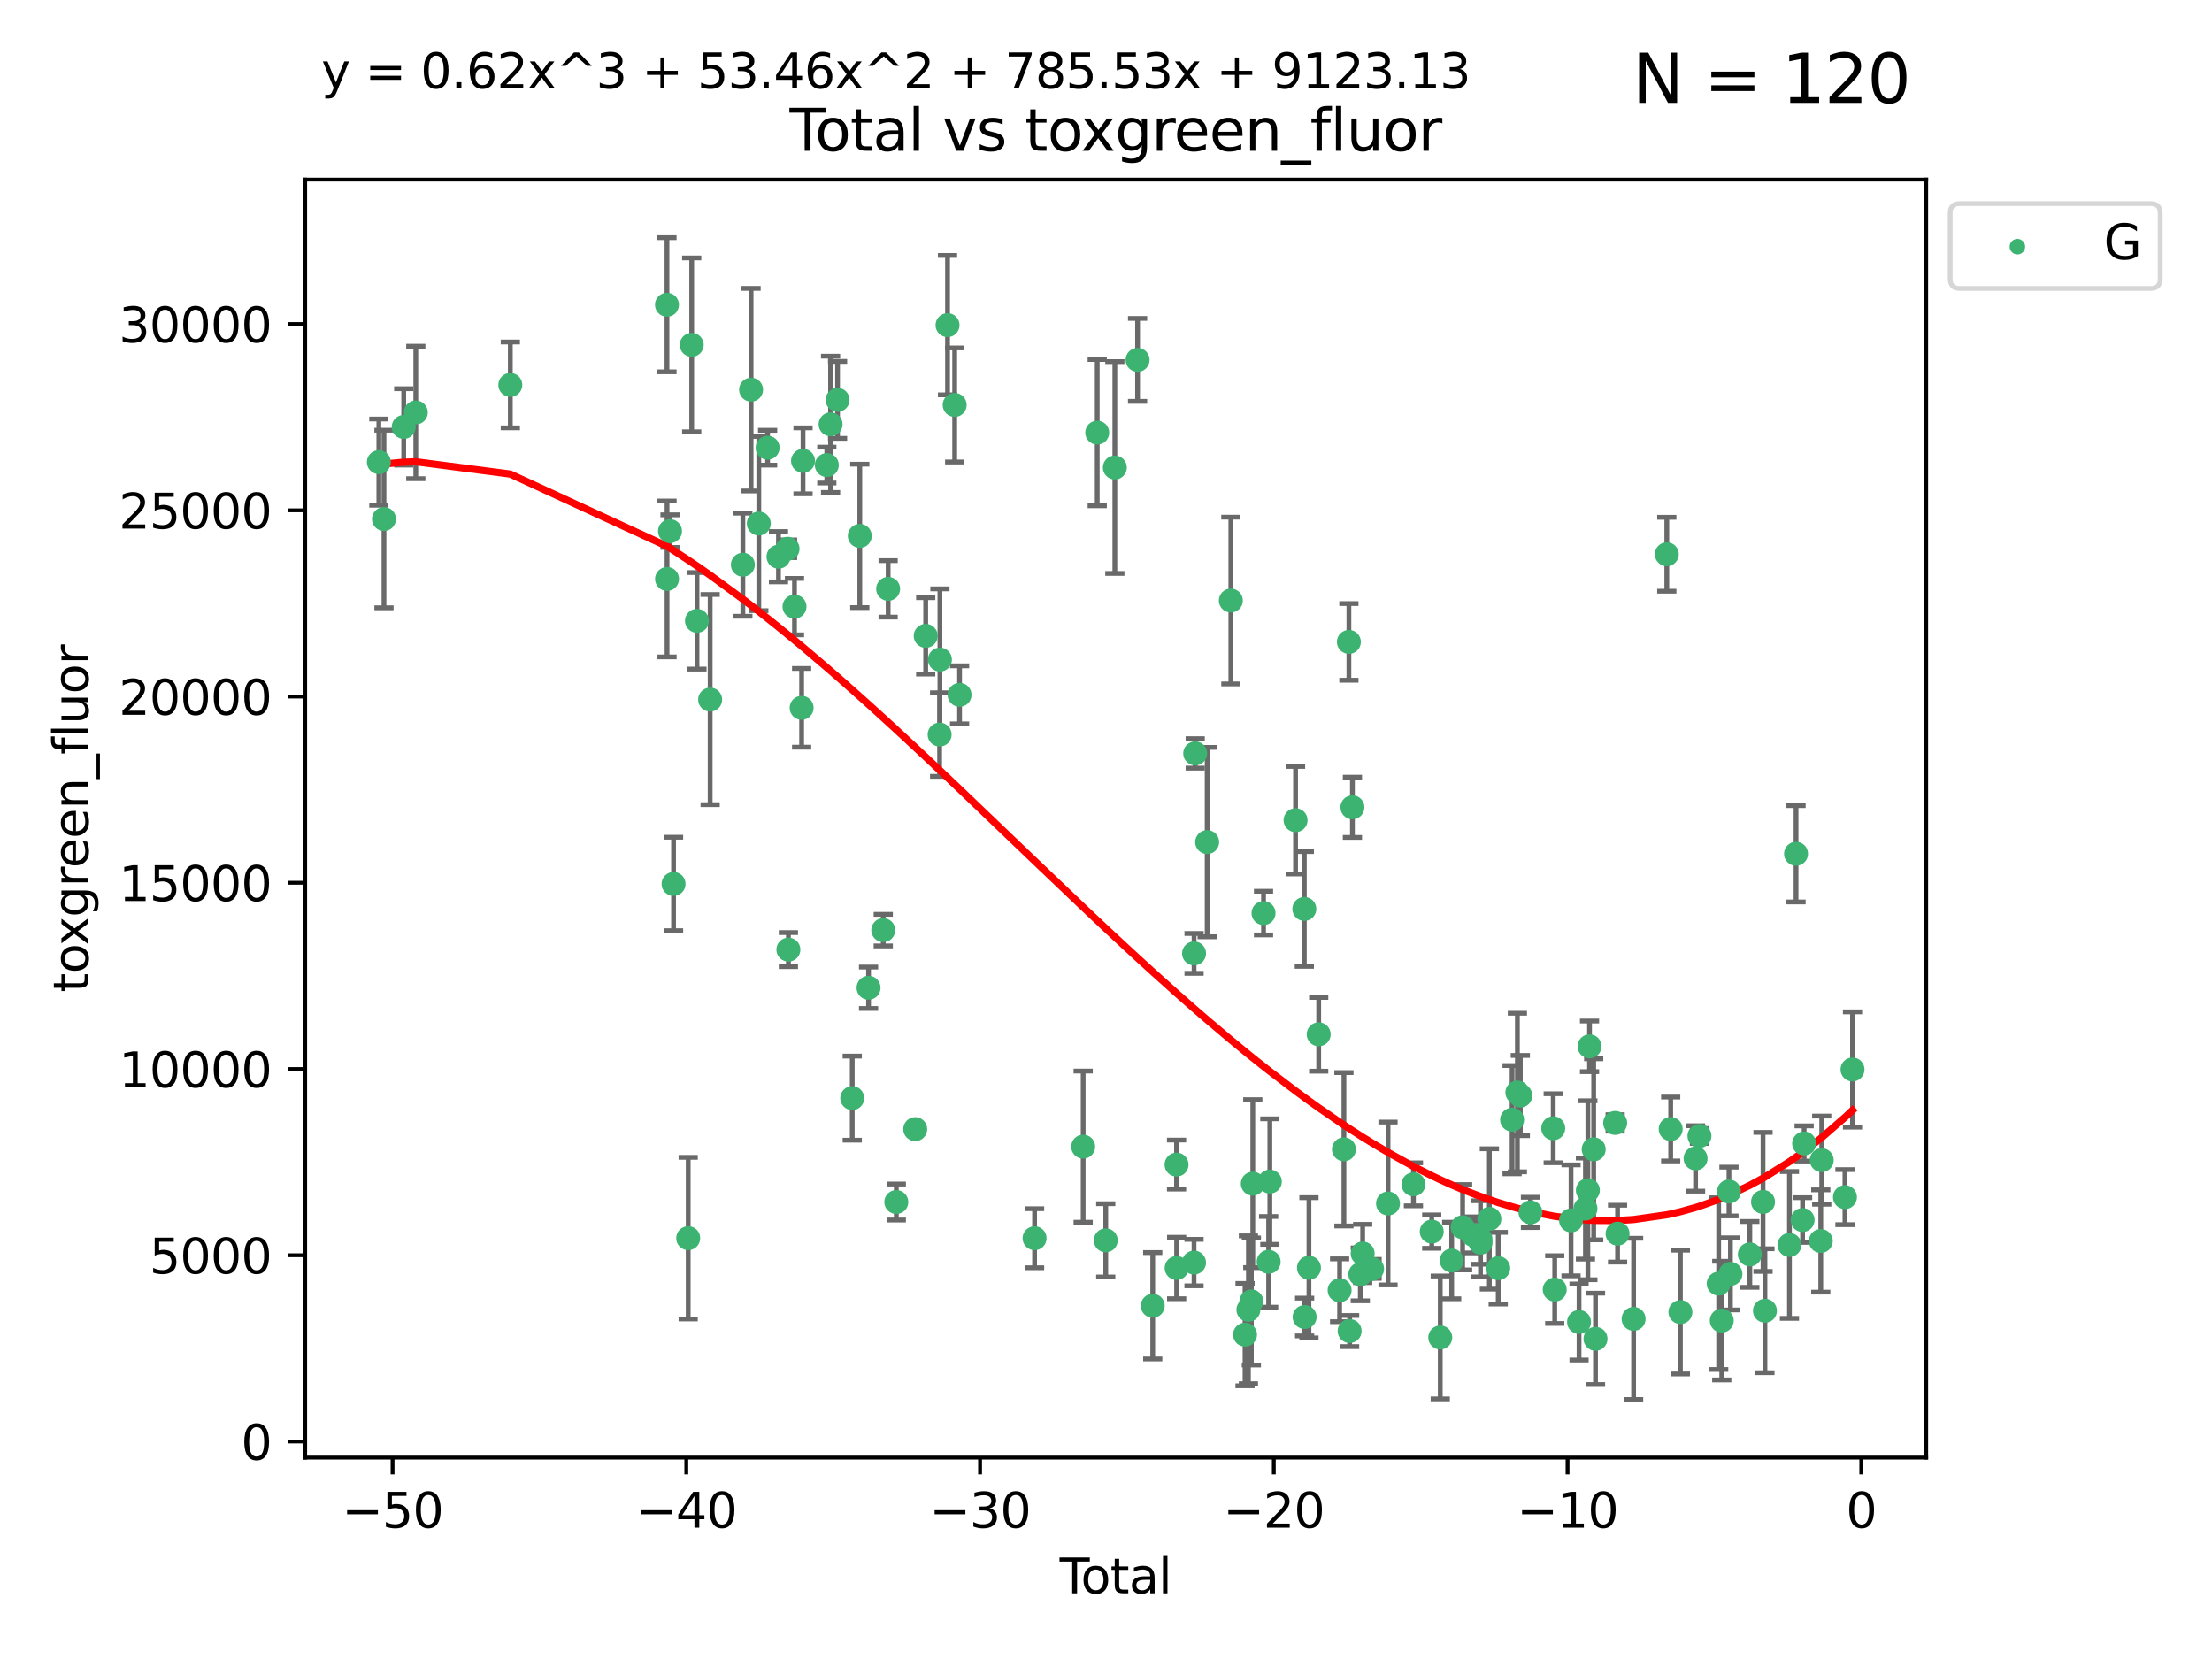 <?xml version="1.0" encoding="utf-8" standalone="no"?>
<!DOCTYPE svg PUBLIC "-//W3C//DTD SVG 1.1//EN"
  "http://www.w3.org/Graphics/SVG/1.1/DTD/svg11.dtd">
<svg xmlns:xlink="http://www.w3.org/1999/xlink" width="460.8pt" height="345.6pt" viewBox="0 0 460.8 345.6" xmlns="http://www.w3.org/2000/svg" version="1.1">
 <defs>
  <style type="text/css">*{stroke-linejoin: round; stroke-linecap: butt}</style>
 </defs>
 <g id="figure_1">
  <g id="patch_1">
   <path d="M 0 345.6 
L 460.8 345.6 
L 460.8 0 
L 0 0 
z
" style="fill: #ffffff"/>
  </g>
  <g id="axes_1">
   <g id="patch_2">
    <path d="M 63.571 303.64 
L 401.26 303.64 
L 401.26 37.411 
L 63.571 37.411 
z
" style="fill: #ffffff"/>
   </g>
   <g id="PathCollection_1">
    <defs>
     <path id="m622d88c7d6" d="M 0 1.118 
C 0.297 1.118 0.581 1 0.791 0.791 
C 1 0.581 1.118 0.297 1.118 0 
C 1.118 -0.297 1 -0.581 0.791 -0.791 
C 0.581 -1 0.297 -1.118 0 -1.118 
C -0.297 -1.118 -0.581 -1 -0.791 -0.791 
C -1 -0.581 -1.118 -0.297 -1.118 0 
C -1.118 0.297 -1 0.581 -0.791 0.791 
C -0.581 1 -0.297 1.118 0 1.118 
z
" style="stroke: #3cb371"/>
    </defs>
    <g clip-path="url(#p184b83e4ec)">
     <use xlink:href="#m622d88c7d6" x="78.921" y="96.27" style="fill: #3cb371; stroke: #3cb371"/>
     <use xlink:href="#m622d88c7d6" x="79.989" y="108.118" style="fill: #3cb371; stroke: #3cb371"/>
     <use xlink:href="#m622d88c7d6" x="84.101" y="88.938" style="fill: #3cb371; stroke: #3cb371"/>
     <use xlink:href="#m622d88c7d6" x="86.619" y="85.924" style="fill: #3cb371; stroke: #3cb371"/>
     <use xlink:href="#m622d88c7d6" x="106.309" y="80.19" style="fill: #3cb371; stroke: #3cb371"/>
     <use xlink:href="#m622d88c7d6" x="138.941" y="63.487" style="fill: #3cb371; stroke: #3cb371"/>
     <use xlink:href="#m622d88c7d6" x="138.957" y="120.61" style="fill: #3cb371; stroke: #3cb371"/>
     <use xlink:href="#m622d88c7d6" x="139.576" y="110.647" style="fill: #3cb371; stroke: #3cb371"/>
     <use xlink:href="#m622d88c7d6" x="140.315" y="184.144" style="fill: #3cb371; stroke: #3cb371"/>
     <use xlink:href="#m622d88c7d6" x="143.364" y="257.93" style="fill: #3cb371; stroke: #3cb371"/>
     <use xlink:href="#m622d88c7d6" x="144.095" y="71.841" style="fill: #3cb371; stroke: #3cb371"/>
     <use xlink:href="#m622d88c7d6" x="145.192" y="129.329" style="fill: #3cb371; stroke: #3cb371"/>
     <use xlink:href="#m622d88c7d6" x="147.937" y="145.739" style="fill: #3cb371; stroke: #3cb371"/>
     <use xlink:href="#m622d88c7d6" x="154.751" y="117.638" style="fill: #3cb371; stroke: #3cb371"/>
     <use xlink:href="#m622d88c7d6" x="156.463" y="81.176" style="fill: #3cb371; stroke: #3cb371"/>
     <use xlink:href="#m622d88c7d6" x="158.071" y="109.059" style="fill: #3cb371; stroke: #3cb371"/>
     <use xlink:href="#m622d88c7d6" x="159.909" y="93.27" style="fill: #3cb371; stroke: #3cb371"/>
     <use xlink:href="#m622d88c7d6" x="162.173" y="115.974" style="fill: #3cb371; stroke: #3cb371"/>
     <use xlink:href="#m622d88c7d6" x="164.06" y="114.32" style="fill: #3cb371; stroke: #3cb371"/>
     <use xlink:href="#m622d88c7d6" x="164.236" y="197.821" style="fill: #3cb371; stroke: #3cb371"/>
     <use xlink:href="#m622d88c7d6" x="165.508" y="126.371" style="fill: #3cb371; stroke: #3cb371"/>
     <use xlink:href="#m622d88c7d6" x="166.993" y="147.454" style="fill: #3cb371; stroke: #3cb371"/>
     <use xlink:href="#m622d88c7d6" x="167.285" y="96" style="fill: #3cb371; stroke: #3cb371"/>
     <use xlink:href="#m622d88c7d6" x="172.24" y="96.884" style="fill: #3cb371; stroke: #3cb371"/>
     <use xlink:href="#m622d88c7d6" x="173.025" y="88.394" style="fill: #3cb371; stroke: #3cb371"/>
     <use xlink:href="#m622d88c7d6" x="174.479" y="83.304" style="fill: #3cb371; stroke: #3cb371"/>
     <use xlink:href="#m622d88c7d6" x="177.537" y="228.76" style="fill: #3cb371; stroke: #3cb371"/>
     <use xlink:href="#m622d88c7d6" x="179.11" y="111.636" style="fill: #3cb371; stroke: #3cb371"/>
     <use xlink:href="#m622d88c7d6" x="180.936" y="205.769" style="fill: #3cb371; stroke: #3cb371"/>
     <use xlink:href="#m622d88c7d6" x="183.998" y="193.762" style="fill: #3cb371; stroke: #3cb371"/>
     <use xlink:href="#m622d88c7d6" x="185.015" y="122.668" style="fill: #3cb371; stroke: #3cb371"/>
     <use xlink:href="#m622d88c7d6" x="186.717" y="250.405" style="fill: #3cb371; stroke: #3cb371"/>
     <use xlink:href="#m622d88c7d6" x="190.657" y="235.22" style="fill: #3cb371; stroke: #3cb371"/>
     <use xlink:href="#m622d88c7d6" x="192.839" y="132.463" style="fill: #3cb371; stroke: #3cb371"/>
     <use xlink:href="#m622d88c7d6" x="195.738" y="153.023" style="fill: #3cb371; stroke: #3cb371"/>
     <use xlink:href="#m622d88c7d6" x="195.801" y="137.405" style="fill: #3cb371; stroke: #3cb371"/>
     <use xlink:href="#m622d88c7d6" x="197.387" y="67.733" style="fill: #3cb371; stroke: #3cb371"/>
     <use xlink:href="#m622d88c7d6" x="198.874" y="84.359" style="fill: #3cb371; stroke: #3cb371"/>
     <use xlink:href="#m622d88c7d6" x="199.895" y="144.746" style="fill: #3cb371; stroke: #3cb371"/>
     <use xlink:href="#m622d88c7d6" x="215.522" y="257.946" style="fill: #3cb371; stroke: #3cb371"/>
     <use xlink:href="#m622d88c7d6" x="225.644" y="238.869" style="fill: #3cb371; stroke: #3cb371"/>
     <use xlink:href="#m622d88c7d6" x="228.573" y="90.127" style="fill: #3cb371; stroke: #3cb371"/>
     <use xlink:href="#m622d88c7d6" x="230.347" y="258.387" style="fill: #3cb371; stroke: #3cb371"/>
     <use xlink:href="#m622d88c7d6" x="232.243" y="97.394" style="fill: #3cb371; stroke: #3cb371"/>
     <use xlink:href="#m622d88c7d6" x="236.978" y="74.972" style="fill: #3cb371; stroke: #3cb371"/>
     <use xlink:href="#m622d88c7d6" x="240.135" y="272.016" style="fill: #3cb371; stroke: #3cb371"/>
     <use xlink:href="#m622d88c7d6" x="245.095" y="242.606" style="fill: #3cb371; stroke: #3cb371"/>
     <use xlink:href="#m622d88c7d6" x="245.115" y="264.152" style="fill: #3cb371; stroke: #3cb371"/>
     <use xlink:href="#m622d88c7d6" x="248.737" y="263.021" style="fill: #3cb371; stroke: #3cb371"/>
     <use xlink:href="#m622d88c7d6" x="248.744" y="198.612" style="fill: #3cb371; stroke: #3cb371"/>
     <use xlink:href="#m622d88c7d6" x="248.982" y="156.948" style="fill: #3cb371; stroke: #3cb371"/>
     <use xlink:href="#m622d88c7d6" x="251.473" y="175.419" style="fill: #3cb371; stroke: #3cb371"/>
     <use xlink:href="#m622d88c7d6" x="256.408" y="125.107" style="fill: #3cb371; stroke: #3cb371"/>
     <use xlink:href="#m622d88c7d6" x="259.363" y="278.027" style="fill: #3cb371; stroke: #3cb371"/>
     <use xlink:href="#m622d88c7d6" x="260.066" y="272.85" style="fill: #3cb371; stroke: #3cb371"/>
     <use xlink:href="#m622d88c7d6" x="260.681" y="271.115" style="fill: #3cb371; stroke: #3cb371"/>
     <use xlink:href="#m622d88c7d6" x="260.982" y="246.579" style="fill: #3cb371; stroke: #3cb371"/>
     <use xlink:href="#m622d88c7d6" x="263.217" y="190.213" style="fill: #3cb371; stroke: #3cb371"/>
     <use xlink:href="#m622d88c7d6" x="264.279" y="262.862" style="fill: #3cb371; stroke: #3cb371"/>
     <use xlink:href="#m622d88c7d6" x="264.531" y="246.147" style="fill: #3cb371; stroke: #3cb371"/>
     <use xlink:href="#m622d88c7d6" x="269.888" y="170.864" style="fill: #3cb371; stroke: #3cb371"/>
     <use xlink:href="#m622d88c7d6" x="271.716" y="189.347" style="fill: #3cb371; stroke: #3cb371"/>
     <use xlink:href="#m622d88c7d6" x="271.777" y="274.36" style="fill: #3cb371; stroke: #3cb371"/>
     <use xlink:href="#m622d88c7d6" x="272.678" y="264.108" style="fill: #3cb371; stroke: #3cb371"/>
     <use xlink:href="#m622d88c7d6" x="274.707" y="215.464" style="fill: #3cb371; stroke: #3cb371"/>
     <use xlink:href="#m622d88c7d6" x="279.065" y="268.79" style="fill: #3cb371; stroke: #3cb371"/>
     <use xlink:href="#m622d88c7d6" x="279.965" y="239.421" style="fill: #3cb371; stroke: #3cb371"/>
     <use xlink:href="#m622d88c7d6" x="280.997" y="133.721" style="fill: #3cb371; stroke: #3cb371"/>
     <use xlink:href="#m622d88c7d6" x="281.15" y="277.281" style="fill: #3cb371; stroke: #3cb371"/>
     <use xlink:href="#m622d88c7d6" x="281.733" y="168.175" style="fill: #3cb371; stroke: #3cb371"/>
     <use xlink:href="#m622d88c7d6" x="283.379" y="265.468" style="fill: #3cb371; stroke: #3cb371"/>
     <use xlink:href="#m622d88c7d6" x="283.866" y="261.125" style="fill: #3cb371; stroke: #3cb371"/>
     <use xlink:href="#m622d88c7d6" x="285.834" y="264.334" style="fill: #3cb371; stroke: #3cb371"/>
     <use xlink:href="#m622d88c7d6" x="289.151" y="250.709" style="fill: #3cb371; stroke: #3cb371"/>
     <use xlink:href="#m622d88c7d6" x="294.444" y="246.719" style="fill: #3cb371; stroke: #3cb371"/>
     <use xlink:href="#m622d88c7d6" x="298.256" y="256.57" style="fill: #3cb371; stroke: #3cb371"/>
     <use xlink:href="#m622d88c7d6" x="300.031" y="278.619" style="fill: #3cb371; stroke: #3cb371"/>
     <use xlink:href="#m622d88c7d6" x="302.412" y="262.59" style="fill: #3cb371; stroke: #3cb371"/>
     <use xlink:href="#m622d88c7d6" x="304.688" y="255.657" style="fill: #3cb371; stroke: #3cb371"/>
     <use xlink:href="#m622d88c7d6" x="306.86" y="257.253" style="fill: #3cb371; stroke: #3cb371"/>
     <use xlink:href="#m622d88c7d6" x="308.411" y="258.075" style="fill: #3cb371; stroke: #3cb371"/>
     <use xlink:href="#m622d88c7d6" x="308.43" y="258.876" style="fill: #3cb371; stroke: #3cb371"/>
     <use xlink:href="#m622d88c7d6" x="310.263" y="253.927" style="fill: #3cb371; stroke: #3cb371"/>
     <use xlink:href="#m622d88c7d6" x="312.104" y="264.188" style="fill: #3cb371; stroke: #3cb371"/>
     <use xlink:href="#m622d88c7d6" x="314.998" y="233.249" style="fill: #3cb371; stroke: #3cb371"/>
     <use xlink:href="#m622d88c7d6" x="316.098" y="227.593" style="fill: #3cb371; stroke: #3cb371"/>
     <use xlink:href="#m622d88c7d6" x="316.71" y="228.222" style="fill: #3cb371; stroke: #3cb371"/>
     <use xlink:href="#m622d88c7d6" x="318.823" y="252.565" style="fill: #3cb371; stroke: #3cb371"/>
     <use xlink:href="#m622d88c7d6" x="323.564" y="235.04" style="fill: #3cb371; stroke: #3cb371"/>
     <use xlink:href="#m622d88c7d6" x="323.877" y="268.648" style="fill: #3cb371; stroke: #3cb371"/>
     <use xlink:href="#m622d88c7d6" x="327.277" y="254.226" style="fill: #3cb371; stroke: #3cb371"/>
     <use xlink:href="#m622d88c7d6" x="328.944" y="275.397" style="fill: #3cb371; stroke: #3cb371"/>
     <use xlink:href="#m622d88c7d6" x="330.278" y="251.77" style="fill: #3cb371; stroke: #3cb371"/>
     <use xlink:href="#m622d88c7d6" x="330.78" y="247.952" style="fill: #3cb371; stroke: #3cb371"/>
     <use xlink:href="#m622d88c7d6" x="331.128" y="217.977" style="fill: #3cb371; stroke: #3cb371"/>
     <use xlink:href="#m622d88c7d6" x="331.995" y="239.425" style="fill: #3cb371; stroke: #3cb371"/>
     <use xlink:href="#m622d88c7d6" x="332.372" y="278.906" style="fill: #3cb371; stroke: #3cb371"/>
     <use xlink:href="#m622d88c7d6" x="336.467" y="233.925" style="fill: #3cb371; stroke: #3cb371"/>
     <use xlink:href="#m622d88c7d6" x="336.97" y="256.995" style="fill: #3cb371; stroke: #3cb371"/>
     <use xlink:href="#m622d88c7d6" x="340.311" y="274.748" style="fill: #3cb371; stroke: #3cb371"/>
     <use xlink:href="#m622d88c7d6" x="347.225" y="115.46" style="fill: #3cb371; stroke: #3cb371"/>
     <use xlink:href="#m622d88c7d6" x="348.035" y="235.196" style="fill: #3cb371; stroke: #3cb371"/>
     <use xlink:href="#m622d88c7d6" x="350.057" y="273.326" style="fill: #3cb371; stroke: #3cb371"/>
     <use xlink:href="#m622d88c7d6" x="353.218" y="241.322" style="fill: #3cb371; stroke: #3cb371"/>
     <use xlink:href="#m622d88c7d6" x="354.025" y="236.639" style="fill: #3cb371; stroke: #3cb371"/>
     <use xlink:href="#m622d88c7d6" x="358.03" y="267.408" style="fill: #3cb371; stroke: #3cb371"/>
     <use xlink:href="#m622d88c7d6" x="358.674" y="275.107" style="fill: #3cb371; stroke: #3cb371"/>
     <use xlink:href="#m622d88c7d6" x="360.174" y="248.214" style="fill: #3cb371; stroke: #3cb371"/>
     <use xlink:href="#m622d88c7d6" x="360.481" y="265.371" style="fill: #3cb371; stroke: #3cb371"/>
     <use xlink:href="#m622d88c7d6" x="364.521" y="261.32" style="fill: #3cb371; stroke: #3cb371"/>
     <use xlink:href="#m622d88c7d6" x="367.272" y="250.381" style="fill: #3cb371; stroke: #3cb371"/>
     <use xlink:href="#m622d88c7d6" x="367.668" y="273.056" style="fill: #3cb371; stroke: #3cb371"/>
     <use xlink:href="#m622d88c7d6" x="372.775" y="259.348" style="fill: #3cb371; stroke: #3cb371"/>
     <use xlink:href="#m622d88c7d6" x="374.148" y="177.86" style="fill: #3cb371; stroke: #3cb371"/>
     <use xlink:href="#m622d88c7d6" x="375.513" y="254.156" style="fill: #3cb371; stroke: #3cb371"/>
     <use xlink:href="#m622d88c7d6" x="375.837" y="238.205" style="fill: #3cb371; stroke: #3cb371"/>
     <use xlink:href="#m622d88c7d6" x="379.302" y="258.52" style="fill: #3cb371; stroke: #3cb371"/>
     <use xlink:href="#m622d88c7d6" x="379.498" y="241.682" style="fill: #3cb371; stroke: #3cb371"/>
     <use xlink:href="#m622d88c7d6" x="384.339" y="249.387" style="fill: #3cb371; stroke: #3cb371"/>
     <use xlink:href="#m622d88c7d6" x="385.911" y="222.794" style="fill: #3cb371; stroke: #3cb371"/>
    </g>
   </g>
   <g id="matplotlib.axis_1">
    <g id="xtick_1">
     <g id="line2d_1">
      <defs>
       <path id="maf6ef6d6b3" d="M 0 0 
L 0 3.5 
" style="stroke: #000000; stroke-width: 0.8"/>
      </defs>
      <g>
       <use xlink:href="#maf6ef6d6b3" x="81.778" y="303.64" style="stroke: #000000; stroke-width: 0.8"/>
      </g>
     </g>
     <g id="text_1">
      <!-- −50 -->
      <g transform="translate(71.225 318.238)scale(0.1 -0.1)">
       <defs>
        <path id="DejaVuSans-2212" d="M 678 2272 
L 4684 2272 
L 4684 1741 
L 678 1741 
L 678 2272 
z
" transform="scale(0.016)"/>
        <path id="DejaVuSans-35" d="M 691 4666 
L 3169 4666 
L 3169 4134 
L 1269 4134 
L 1269 2991 
Q 1406 3038 1543 3061 
Q 1681 3084 1819 3084 
Q 2600 3084 3056 2656 
Q 3513 2228 3513 1497 
Q 3513 744 3044 326 
Q 2575 -91 1722 -91 
Q 1428 -91 1123 -41 
Q 819 9 494 109 
L 494 744 
Q 775 591 1075 516 
Q 1375 441 1709 441 
Q 2250 441 2565 725 
Q 2881 1009 2881 1497 
Q 2881 1984 2565 2268 
Q 2250 2553 1709 2553 
Q 1456 2553 1204 2497 
Q 953 2441 691 2322 
L 691 4666 
z
" transform="scale(0.016)"/>
        <path id="DejaVuSans-30" d="M 2034 4250 
Q 1547 4250 1301 3770 
Q 1056 3291 1056 2328 
Q 1056 1369 1301 889 
Q 1547 409 2034 409 
Q 2525 409 2770 889 
Q 3016 1369 3016 2328 
Q 3016 3291 2770 3770 
Q 2525 4250 2034 4250 
z
M 2034 4750 
Q 2819 4750 3233 4129 
Q 3647 3509 3647 2328 
Q 3647 1150 3233 529 
Q 2819 -91 2034 -91 
Q 1250 -91 836 529 
Q 422 1150 422 2328 
Q 422 3509 836 4129 
Q 1250 4750 2034 4750 
z
" transform="scale(0.016)"/>
       </defs>
       <use xlink:href="#DejaVuSans-2212"/>
       <use xlink:href="#DejaVuSans-35" x="83.789"/>
       <use xlink:href="#DejaVuSans-30" x="147.412"/>
      </g>
     </g>
    </g>
    <g id="xtick_2">
     <g id="line2d_2">
      <g>
       <use xlink:href="#maf6ef6d6b3" x="142.97" y="303.64" style="stroke: #000000; stroke-width: 0.8"/>
      </g>
     </g>
     <g id="text_2">
      <!-- −40 -->
      <g transform="translate(132.418 318.238)scale(0.1 -0.1)">
       <defs>
        <path id="DejaVuSans-34" d="M 2419 4116 
L 825 1625 
L 2419 1625 
L 2419 4116 
z
M 2253 4666 
L 3047 4666 
L 3047 1625 
L 3713 1625 
L 3713 1100 
L 3047 1100 
L 3047 0 
L 2419 0 
L 2419 1100 
L 313 1100 
L 313 1709 
L 2253 4666 
z
" transform="scale(0.016)"/>
       </defs>
       <use xlink:href="#DejaVuSans-2212"/>
       <use xlink:href="#DejaVuSans-34" x="83.789"/>
       <use xlink:href="#DejaVuSans-30" x="147.412"/>
      </g>
     </g>
    </g>
    <g id="xtick_3">
     <g id="line2d_3">
      <g>
       <use xlink:href="#maf6ef6d6b3" x="204.163" y="303.64" style="stroke: #000000; stroke-width: 0.8"/>
      </g>
     </g>
     <g id="text_3">
      <!-- −30 -->
      <g transform="translate(193.611 318.238)scale(0.1 -0.1)">
       <defs>
        <path id="DejaVuSans-33" d="M 2597 2516 
Q 3050 2419 3304 2112 
Q 3559 1806 3559 1356 
Q 3559 666 3084 287 
Q 2609 -91 1734 -91 
Q 1441 -91 1130 -33 
Q 819 25 488 141 
L 488 750 
Q 750 597 1062 519 
Q 1375 441 1716 441 
Q 2309 441 2620 675 
Q 2931 909 2931 1356 
Q 2931 1769 2642 2001 
Q 2353 2234 1838 2234 
L 1294 2234 
L 1294 2753 
L 1863 2753 
Q 2328 2753 2575 2939 
Q 2822 3125 2822 3475 
Q 2822 3834 2567 4026 
Q 2313 4219 1838 4219 
Q 1578 4219 1281 4162 
Q 984 4106 628 3988 
L 628 4550 
Q 988 4650 1302 4700 
Q 1616 4750 1894 4750 
Q 2613 4750 3031 4423 
Q 3450 4097 3450 3541 
Q 3450 3153 3228 2886 
Q 3006 2619 2597 2516 
z
" transform="scale(0.016)"/>
       </defs>
       <use xlink:href="#DejaVuSans-2212"/>
       <use xlink:href="#DejaVuSans-33" x="83.789"/>
       <use xlink:href="#DejaVuSans-30" x="147.412"/>
      </g>
     </g>
    </g>
    <g id="xtick_4">
     <g id="line2d_4">
      <g>
       <use xlink:href="#maf6ef6d6b3" x="265.356" y="303.64" style="stroke: #000000; stroke-width: 0.8"/>
      </g>
     </g>
     <g id="text_4">
      <!-- −20 -->
      <g transform="translate(254.803 318.238)scale(0.1 -0.1)">
       <defs>
        <path id="DejaVuSans-32" d="M 1228 531 
L 3431 531 
L 3431 0 
L 469 0 
L 469 531 
Q 828 903 1448 1529 
Q 2069 2156 2228 2338 
Q 2531 2678 2651 2914 
Q 2772 3150 2772 3378 
Q 2772 3750 2511 3984 
Q 2250 4219 1831 4219 
Q 1534 4219 1204 4116 
Q 875 4013 500 3803 
L 500 4441 
Q 881 4594 1212 4672 
Q 1544 4750 1819 4750 
Q 2544 4750 2975 4387 
Q 3406 4025 3406 3419 
Q 3406 3131 3298 2873 
Q 3191 2616 2906 2266 
Q 2828 2175 2409 1742 
Q 1991 1309 1228 531 
z
" transform="scale(0.016)"/>
       </defs>
       <use xlink:href="#DejaVuSans-2212"/>
       <use xlink:href="#DejaVuSans-32" x="83.789"/>
       <use xlink:href="#DejaVuSans-30" x="147.412"/>
      </g>
     </g>
    </g>
    <g id="xtick_5">
     <g id="line2d_5">
      <g>
       <use xlink:href="#maf6ef6d6b3" x="326.548" y="303.64" style="stroke: #000000; stroke-width: 0.8"/>
      </g>
     </g>
     <g id="text_5">
      <!-- −10 -->
      <g transform="translate(315.996 318.238)scale(0.1 -0.1)">
       <defs>
        <path id="DejaVuSans-31" d="M 794 531 
L 1825 531 
L 1825 4091 
L 703 3866 
L 703 4441 
L 1819 4666 
L 2450 4666 
L 2450 531 
L 3481 531 
L 3481 0 
L 794 0 
L 794 531 
z
" transform="scale(0.016)"/>
       </defs>
       <use xlink:href="#DejaVuSans-2212"/>
       <use xlink:href="#DejaVuSans-31" x="83.789"/>
       <use xlink:href="#DejaVuSans-30" x="147.412"/>
      </g>
     </g>
    </g>
    <g id="xtick_6">
     <g id="line2d_6">
      <g>
       <use xlink:href="#maf6ef6d6b3" x="387.741" y="303.64" style="stroke: #000000; stroke-width: 0.8"/>
      </g>
     </g>
     <g id="text_6">
      <!-- 0 -->
      <g transform="translate(384.56 318.238)scale(0.1 -0.1)">
       <use xlink:href="#DejaVuSans-30"/>
      </g>
     </g>
    </g>
    <g id="text_7">
     <!-- Total -->
     <g transform="translate(220.739 331.917)scale(0.1 -0.1)">
      <defs>
       <path id="DejaVuSans-54" d="M -19 4666 
L 3928 4666 
L 3928 4134 
L 2272 4134 
L 2272 0 
L 1638 0 
L 1638 4134 
L -19 4134 
L -19 4666 
z
" transform="scale(0.016)"/>
       <path id="DejaVuSans-6f" d="M 1959 3097 
Q 1497 3097 1228 2736 
Q 959 2375 959 1747 
Q 959 1119 1226 758 
Q 1494 397 1959 397 
Q 2419 397 2687 759 
Q 2956 1122 2956 1747 
Q 2956 2369 2687 2733 
Q 2419 3097 1959 3097 
z
M 1959 3584 
Q 2709 3584 3137 3096 
Q 3566 2609 3566 1747 
Q 3566 888 3137 398 
Q 2709 -91 1959 -91 
Q 1206 -91 779 398 
Q 353 888 353 1747 
Q 353 2609 779 3096 
Q 1206 3584 1959 3584 
z
" transform="scale(0.016)"/>
       <path id="DejaVuSans-74" d="M 1172 4494 
L 1172 3500 
L 2356 3500 
L 2356 3053 
L 1172 3053 
L 1172 1153 
Q 1172 725 1289 603 
Q 1406 481 1766 481 
L 2356 481 
L 2356 0 
L 1766 0 
Q 1100 0 847 248 
Q 594 497 594 1153 
L 594 3053 
L 172 3053 
L 172 3500 
L 594 3500 
L 594 4494 
L 1172 4494 
z
" transform="scale(0.016)"/>
       <path id="DejaVuSans-61" d="M 2194 1759 
Q 1497 1759 1228 1600 
Q 959 1441 959 1056 
Q 959 750 1161 570 
Q 1363 391 1709 391 
Q 2188 391 2477 730 
Q 2766 1069 2766 1631 
L 2766 1759 
L 2194 1759 
z
M 3341 1997 
L 3341 0 
L 2766 0 
L 2766 531 
Q 2569 213 2275 61 
Q 1981 -91 1556 -91 
Q 1019 -91 701 211 
Q 384 513 384 1019 
Q 384 1609 779 1909 
Q 1175 2209 1959 2209 
L 2766 2209 
L 2766 2266 
Q 2766 2663 2505 2880 
Q 2244 3097 1772 3097 
Q 1472 3097 1187 3025 
Q 903 2953 641 2809 
L 641 3341 
Q 956 3463 1253 3523 
Q 1550 3584 1831 3584 
Q 2591 3584 2966 3190 
Q 3341 2797 3341 1997 
z
" transform="scale(0.016)"/>
       <path id="DejaVuSans-6c" d="M 603 4863 
L 1178 4863 
L 1178 0 
L 603 0 
L 603 4863 
z
" transform="scale(0.016)"/>
      </defs>
      <use xlink:href="#DejaVuSans-54"/>
      <use xlink:href="#DejaVuSans-6f" x="44.084"/>
      <use xlink:href="#DejaVuSans-74" x="105.266"/>
      <use xlink:href="#DejaVuSans-61" x="144.475"/>
      <use xlink:href="#DejaVuSans-6c" x="205.754"/>
     </g>
    </g>
   </g>
   <g id="matplotlib.axis_2">
    <g id="ytick_1">
     <g id="line2d_7">
      <defs>
       <path id="m654bd6d687" d="M 0 0 
L -3.5 0 
" style="stroke: #000000; stroke-width: 0.8"/>
      </defs>
      <g>
       <use xlink:href="#m654bd6d687" x="63.571" y="300.29" style="stroke: #000000; stroke-width: 0.8"/>
      </g>
     </g>
     <g id="text_8">
      <!-- 0 -->
      <g transform="translate(50.209 304.089)scale(0.1 -0.1)">
       <use xlink:href="#DejaVuSans-30"/>
      </g>
     </g>
    </g>
    <g id="ytick_2">
     <g id="line2d_8">
      <g>
       <use xlink:href="#m654bd6d687" x="63.571" y="261.493" style="stroke: #000000; stroke-width: 0.8"/>
      </g>
     </g>
     <g id="text_9">
      <!-- 5000 -->
      <g transform="translate(31.121 265.292)scale(0.1 -0.1)">
       <use xlink:href="#DejaVuSans-35"/>
       <use xlink:href="#DejaVuSans-30" x="63.623"/>
       <use xlink:href="#DejaVuSans-30" x="127.246"/>
       <use xlink:href="#DejaVuSans-30" x="190.869"/>
      </g>
     </g>
    </g>
    <g id="ytick_3">
     <g id="line2d_9">
      <g>
       <use xlink:href="#m654bd6d687" x="63.571" y="222.697" style="stroke: #000000; stroke-width: 0.8"/>
      </g>
     </g>
     <g id="text_10">
      <!-- 10000 -->
      <g transform="translate(24.759 226.496)scale(0.1 -0.1)">
       <use xlink:href="#DejaVuSans-31"/>
       <use xlink:href="#DejaVuSans-30" x="63.623"/>
       <use xlink:href="#DejaVuSans-30" x="127.246"/>
       <use xlink:href="#DejaVuSans-30" x="190.869"/>
       <use xlink:href="#DejaVuSans-30" x="254.492"/>
      </g>
     </g>
    </g>
    <g id="ytick_4">
     <g id="line2d_10">
      <g>
       <use xlink:href="#m654bd6d687" x="63.571" y="183.9" style="stroke: #000000; stroke-width: 0.8"/>
      </g>
     </g>
     <g id="text_11">
      <!-- 15000 -->
      <g transform="translate(24.759 187.7)scale(0.1 -0.1)">
       <use xlink:href="#DejaVuSans-31"/>
       <use xlink:href="#DejaVuSans-35" x="63.623"/>
       <use xlink:href="#DejaVuSans-30" x="127.246"/>
       <use xlink:href="#DejaVuSans-30" x="190.869"/>
       <use xlink:href="#DejaVuSans-30" x="254.492"/>
      </g>
     </g>
    </g>
    <g id="ytick_5">
     <g id="line2d_11">
      <g>
       <use xlink:href="#m654bd6d687" x="63.571" y="145.104" style="stroke: #000000; stroke-width: 0.8"/>
      </g>
     </g>
     <g id="text_12">
      <!-- 20000 -->
      <g transform="translate(24.759 148.903)scale(0.1 -0.1)">
       <use xlink:href="#DejaVuSans-32"/>
       <use xlink:href="#DejaVuSans-30" x="63.623"/>
       <use xlink:href="#DejaVuSans-30" x="127.246"/>
       <use xlink:href="#DejaVuSans-30" x="190.869"/>
       <use xlink:href="#DejaVuSans-30" x="254.492"/>
      </g>
     </g>
    </g>
    <g id="ytick_6">
     <g id="line2d_12">
      <g>
       <use xlink:href="#m654bd6d687" x="63.571" y="106.308" style="stroke: #000000; stroke-width: 0.8"/>
      </g>
     </g>
     <g id="text_13">
      <!-- 25000 -->
      <g transform="translate(24.759 110.107)scale(0.1 -0.1)">
       <use xlink:href="#DejaVuSans-32"/>
       <use xlink:href="#DejaVuSans-35" x="63.623"/>
       <use xlink:href="#DejaVuSans-30" x="127.246"/>
       <use xlink:href="#DejaVuSans-30" x="190.869"/>
       <use xlink:href="#DejaVuSans-30" x="254.492"/>
      </g>
     </g>
    </g>
    <g id="ytick_7">
     <g id="line2d_13">
      <g>
       <use xlink:href="#m654bd6d687" x="63.571" y="67.511" style="stroke: #000000; stroke-width: 0.8"/>
      </g>
     </g>
     <g id="text_14">
      <!-- 30000 -->
      <g transform="translate(24.759 71.311)scale(0.1 -0.1)">
       <use xlink:href="#DejaVuSans-33"/>
       <use xlink:href="#DejaVuSans-30" x="63.623"/>
       <use xlink:href="#DejaVuSans-30" x="127.246"/>
       <use xlink:href="#DejaVuSans-30" x="190.869"/>
       <use xlink:href="#DejaVuSans-30" x="254.492"/>
      </g>
     </g>
    </g>
    <g id="text_15">
     <!-- toxgreen_fluor -->
     <g transform="translate(18.401 206.72)rotate(-90)scale(0.1 -0.1)">
      <defs>
       <path id="DejaVuSans-78" d="M 3513 3500 
L 2247 1797 
L 3578 0 
L 2900 0 
L 1881 1375 
L 863 0 
L 184 0 
L 1544 1831 
L 300 3500 
L 978 3500 
L 1906 2253 
L 2834 3500 
L 3513 3500 
z
" transform="scale(0.016)"/>
       <path id="DejaVuSans-67" d="M 2906 1791 
Q 2906 2416 2648 2759 
Q 2391 3103 1925 3103 
Q 1463 3103 1205 2759 
Q 947 2416 947 1791 
Q 947 1169 1205 825 
Q 1463 481 1925 481 
Q 2391 481 2648 825 
Q 2906 1169 2906 1791 
z
M 3481 434 
Q 3481 -459 3084 -895 
Q 2688 -1331 1869 -1331 
Q 1566 -1331 1297 -1286 
Q 1028 -1241 775 -1147 
L 775 -588 
Q 1028 -725 1275 -790 
Q 1522 -856 1778 -856 
Q 2344 -856 2625 -561 
Q 2906 -266 2906 331 
L 2906 616 
Q 2728 306 2450 153 
Q 2172 0 1784 0 
Q 1141 0 747 490 
Q 353 981 353 1791 
Q 353 2603 747 3093 
Q 1141 3584 1784 3584 
Q 2172 3584 2450 3431 
Q 2728 3278 2906 2969 
L 2906 3500 
L 3481 3500 
L 3481 434 
z
" transform="scale(0.016)"/>
       <path id="DejaVuSans-72" d="M 2631 2963 
Q 2534 3019 2420 3045 
Q 2306 3072 2169 3072 
Q 1681 3072 1420 2755 
Q 1159 2438 1159 1844 
L 1159 0 
L 581 0 
L 581 3500 
L 1159 3500 
L 1159 2956 
Q 1341 3275 1631 3429 
Q 1922 3584 2338 3584 
Q 2397 3584 2469 3576 
Q 2541 3569 2628 3553 
L 2631 2963 
z
" transform="scale(0.016)"/>
       <path id="DejaVuSans-65" d="M 3597 1894 
L 3597 1613 
L 953 1613 
Q 991 1019 1311 708 
Q 1631 397 2203 397 
Q 2534 397 2845 478 
Q 3156 559 3463 722 
L 3463 178 
Q 3153 47 2828 -22 
Q 2503 -91 2169 -91 
Q 1331 -91 842 396 
Q 353 884 353 1716 
Q 353 2575 817 3079 
Q 1281 3584 2069 3584 
Q 2775 3584 3186 3129 
Q 3597 2675 3597 1894 
z
M 3022 2063 
Q 3016 2534 2758 2815 
Q 2500 3097 2075 3097 
Q 1594 3097 1305 2825 
Q 1016 2553 972 2059 
L 3022 2063 
z
" transform="scale(0.016)"/>
       <path id="DejaVuSans-6e" d="M 3513 2113 
L 3513 0 
L 2938 0 
L 2938 2094 
Q 2938 2591 2744 2837 
Q 2550 3084 2163 3084 
Q 1697 3084 1428 2787 
Q 1159 2491 1159 1978 
L 1159 0 
L 581 0 
L 581 3500 
L 1159 3500 
L 1159 2956 
Q 1366 3272 1645 3428 
Q 1925 3584 2291 3584 
Q 2894 3584 3203 3211 
Q 3513 2838 3513 2113 
z
" transform="scale(0.016)"/>
       <path id="DejaVuSans-5f" d="M 3263 -1063 
L 3263 -1509 
L -63 -1509 
L -63 -1063 
L 3263 -1063 
z
" transform="scale(0.016)"/>
       <path id="DejaVuSans-66" d="M 2375 4863 
L 2375 4384 
L 1825 4384 
Q 1516 4384 1395 4259 
Q 1275 4134 1275 3809 
L 1275 3500 
L 2222 3500 
L 2222 3053 
L 1275 3053 
L 1275 0 
L 697 0 
L 697 3053 
L 147 3053 
L 147 3500 
L 697 3500 
L 697 3744 
Q 697 4328 969 4595 
Q 1241 4863 1831 4863 
L 2375 4863 
z
" transform="scale(0.016)"/>
       <path id="DejaVuSans-75" d="M 544 1381 
L 544 3500 
L 1119 3500 
L 1119 1403 
Q 1119 906 1312 657 
Q 1506 409 1894 409 
Q 2359 409 2629 706 
Q 2900 1003 2900 1516 
L 2900 3500 
L 3475 3500 
L 3475 0 
L 2900 0 
L 2900 538 
Q 2691 219 2414 64 
Q 2138 -91 1772 -91 
Q 1169 -91 856 284 
Q 544 659 544 1381 
z
M 1991 3584 
L 1991 3584 
z
" transform="scale(0.016)"/>
      </defs>
      <use xlink:href="#DejaVuSans-74"/>
      <use xlink:href="#DejaVuSans-6f" x="39.209"/>
      <use xlink:href="#DejaVuSans-78" x="97.266"/>
      <use xlink:href="#DejaVuSans-67" x="156.445"/>
      <use xlink:href="#DejaVuSans-72" x="219.922"/>
      <use xlink:href="#DejaVuSans-65" x="258.785"/>
      <use xlink:href="#DejaVuSans-65" x="320.309"/>
      <use xlink:href="#DejaVuSans-6e" x="381.832"/>
      <use xlink:href="#DejaVuSans-5f" x="445.211"/>
      <use xlink:href="#DejaVuSans-66" x="495.211"/>
      <use xlink:href="#DejaVuSans-6c" x="530.416"/>
      <use xlink:href="#DejaVuSans-75" x="558.199"/>
      <use xlink:href="#DejaVuSans-6f" x="621.578"/>
      <use xlink:href="#DejaVuSans-72" x="682.76"/>
     </g>
    </g>
   </g>
   <g id="LineCollection_1">
    <path d="M 78.921 105.256 
L 78.921 87.284 
" clip-path="url(#p184b83e4ec)" style="fill: none; stroke: #696969"/>
    <path d="M 79.989 126.617 
L 79.989 89.619 
" clip-path="url(#p184b83e4ec)" style="fill: none; stroke: #696969"/>
    <path d="M 84.101 96.9 
L 84.101 80.976 
" clip-path="url(#p184b83e4ec)" style="fill: none; stroke: #696969"/>
    <path d="M 86.619 99.718 
L 86.619 72.13 
" clip-path="url(#p184b83e4ec)" style="fill: none; stroke: #696969"/>
    <path d="M 106.309 89.134 
L 106.309 71.246 
" clip-path="url(#p184b83e4ec)" style="fill: none; stroke: #696969"/>
    <path d="M 138.941 77.461 
L 138.941 49.513 
" clip-path="url(#p184b83e4ec)" style="fill: none; stroke: #696969"/>
    <path d="M 138.957 136.849 
L 138.957 104.371 
" clip-path="url(#p184b83e4ec)" style="fill: none; stroke: #696969"/>
    <path d="M 139.576 114.042 
L 139.576 107.251 
" clip-path="url(#p184b83e4ec)" style="fill: none; stroke: #696969"/>
    <path d="M 140.315 193.879 
L 140.315 174.409 
" clip-path="url(#p184b83e4ec)" style="fill: none; stroke: #696969"/>
    <path d="M 143.364 274.763 
L 143.364 241.097 
" clip-path="url(#p184b83e4ec)" style="fill: none; stroke: #696969"/>
    <path d="M 144.095 89.956 
L 144.095 53.727 
" clip-path="url(#p184b83e4ec)" style="fill: none; stroke: #696969"/>
    <path d="M 145.192 139.383 
L 145.192 119.276 
" clip-path="url(#p184b83e4ec)" style="fill: none; stroke: #696969"/>
    <path d="M 147.937 167.63 
L 147.937 123.848 
" clip-path="url(#p184b83e4ec)" style="fill: none; stroke: #696969"/>
    <path d="M 154.751 128.379 
L 154.751 106.896 
" clip-path="url(#p184b83e4ec)" style="fill: none; stroke: #696969"/>
    <path d="M 156.463 102.276 
L 156.463 60.075 
" clip-path="url(#p184b83e4ec)" style="fill: none; stroke: #696969"/>
    <path d="M 158.071 127.211 
L 158.071 90.906 
" clip-path="url(#p184b83e4ec)" style="fill: none; stroke: #696969"/>
    <path d="M 159.909 96.9 
L 159.909 89.639 
" clip-path="url(#p184b83e4ec)" style="fill: none; stroke: #696969"/>
    <path d="M 162.173 121.214 
L 162.173 110.735 
" clip-path="url(#p184b83e4ec)" style="fill: none; stroke: #696969"/>
    <path d="M 164.06 116.165 
L 164.06 112.476 
" clip-path="url(#p184b83e4ec)" style="fill: none; stroke: #696969"/>
    <path d="M 164.236 201.369 
L 164.236 194.272 
" clip-path="url(#p184b83e4ec)" style="fill: none; stroke: #696969"/>
    <path d="M 165.508 132.251 
L 165.508 120.492 
" clip-path="url(#p184b83e4ec)" style="fill: none; stroke: #696969"/>
    <path d="M 166.993 155.651 
L 166.993 139.256 
" clip-path="url(#p184b83e4ec)" style="fill: none; stroke: #696969"/>
    <path d="M 167.285 102.868 
L 167.285 89.131 
" clip-path="url(#p184b83e4ec)" style="fill: none; stroke: #696969"/>
    <path d="M 172.24 100.621 
L 172.24 93.146 
" clip-path="url(#p184b83e4ec)" style="fill: none; stroke: #696969"/>
    <path d="M 173.025 102.584 
L 173.025 74.205 
" clip-path="url(#p184b83e4ec)" style="fill: none; stroke: #696969"/>
    <path d="M 174.479 91.317 
L 174.479 75.29 
" clip-path="url(#p184b83e4ec)" style="fill: none; stroke: #696969"/>
    <path d="M 177.537 237.517 
L 177.537 220.003 
" clip-path="url(#p184b83e4ec)" style="fill: none; stroke: #696969"/>
    <path d="M 179.11 126.574 
L 179.11 96.698 
" clip-path="url(#p184b83e4ec)" style="fill: none; stroke: #696969"/>
    <path d="M 180.936 210.084 
L 180.936 201.455 
" clip-path="url(#p184b83e4ec)" style="fill: none; stroke: #696969"/>
    <path d="M 183.998 197.05 
L 183.998 190.474 
" clip-path="url(#p184b83e4ec)" style="fill: none; stroke: #696969"/>
    <path d="M 185.015 128.548 
L 185.015 116.788 
" clip-path="url(#p184b83e4ec)" style="fill: none; stroke: #696969"/>
    <path d="M 186.717 254.152 
L 186.717 246.657 
" clip-path="url(#p184b83e4ec)" style="fill: none; stroke: #696969"/>
    <path d="M 190.657 235.723 
L 190.657 234.717 
" clip-path="url(#p184b83e4ec)" style="fill: none; stroke: #696969"/>
    <path d="M 192.839 140.415 
L 192.839 124.512 
" clip-path="url(#p184b83e4ec)" style="fill: none; stroke: #696969"/>
    <path d="M 195.738 161.727 
L 195.738 144.32 
" clip-path="url(#p184b83e4ec)" style="fill: none; stroke: #696969"/>
    <path d="M 195.801 152.14 
L 195.801 122.67 
" clip-path="url(#p184b83e4ec)" style="fill: none; stroke: #696969"/>
    <path d="M 197.387 82.254 
L 197.387 53.212 
" clip-path="url(#p184b83e4ec)" style="fill: none; stroke: #696969"/>
    <path d="M 198.874 96.238 
L 198.874 72.48 
" clip-path="url(#p184b83e4ec)" style="fill: none; stroke: #696969"/>
    <path d="M 199.895 150.788 
L 199.895 138.705 
" clip-path="url(#p184b83e4ec)" style="fill: none; stroke: #696969"/>
    <path d="M 215.522 264.096 
L 215.522 251.797 
" clip-path="url(#p184b83e4ec)" style="fill: none; stroke: #696969"/>
    <path d="M 225.644 254.614 
L 225.644 223.124 
" clip-path="url(#p184b83e4ec)" style="fill: none; stroke: #696969"/>
    <path d="M 228.573 105.367 
L 228.573 74.888 
" clip-path="url(#p184b83e4ec)" style="fill: none; stroke: #696969"/>
    <path d="M 230.347 266.023 
L 230.347 250.752 
" clip-path="url(#p184b83e4ec)" style="fill: none; stroke: #696969"/>
    <path d="M 232.243 119.455 
L 232.243 75.333 
" clip-path="url(#p184b83e4ec)" style="fill: none; stroke: #696969"/>
    <path d="M 236.978 83.609 
L 236.978 66.335 
" clip-path="url(#p184b83e4ec)" style="fill: none; stroke: #696969"/>
    <path d="M 240.135 283.097 
L 240.135 260.936 
" clip-path="url(#p184b83e4ec)" style="fill: none; stroke: #696969"/>
    <path d="M 245.095 247.711 
L 245.095 237.5 
" clip-path="url(#p184b83e4ec)" style="fill: none; stroke: #696969"/>
    <path d="M 245.115 270.551 
L 245.115 257.753 
" clip-path="url(#p184b83e4ec)" style="fill: none; stroke: #696969"/>
    <path d="M 248.737 267.857 
L 248.737 258.185 
" clip-path="url(#p184b83e4ec)" style="fill: none; stroke: #696969"/>
    <path d="M 248.744 202.765 
L 248.744 194.458 
" clip-path="url(#p184b83e4ec)" style="fill: none; stroke: #696969"/>
    <path d="M 248.982 160.016 
L 248.982 153.881 
" clip-path="url(#p184b83e4ec)" style="fill: none; stroke: #696969"/>
    <path d="M 251.473 195.147 
L 251.473 155.692 
" clip-path="url(#p184b83e4ec)" style="fill: none; stroke: #696969"/>
    <path d="M 256.408 142.476 
L 256.408 107.737 
" clip-path="url(#p184b83e4ec)" style="fill: none; stroke: #696969"/>
    <path d="M 259.363 288.686 
L 259.363 267.368 
" clip-path="url(#p184b83e4ec)" style="fill: none; stroke: #696969"/>
    <path d="M 260.066 288.248 
L 260.066 257.452 
" clip-path="url(#p184b83e4ec)" style="fill: none; stroke: #696969"/>
    <path d="M 260.681 284.347 
L 260.681 257.883 
" clip-path="url(#p184b83e4ec)" style="fill: none; stroke: #696969"/>
    <path d="M 260.982 264.071 
L 260.982 229.087 
" clip-path="url(#p184b83e4ec)" style="fill: none; stroke: #696969"/>
    <path d="M 263.217 194.758 
L 263.217 185.668 
" clip-path="url(#p184b83e4ec)" style="fill: none; stroke: #696969"/>
    <path d="M 264.279 272.307 
L 264.279 253.418 
" clip-path="url(#p184b83e4ec)" style="fill: none; stroke: #696969"/>
    <path d="M 264.531 259.221 
L 264.531 233.072 
" clip-path="url(#p184b83e4ec)" style="fill: none; stroke: #696969"/>
    <path d="M 269.888 182.066 
L 269.888 159.661 
" clip-path="url(#p184b83e4ec)" style="fill: none; stroke: #696969"/>
    <path d="M 271.716 201.306 
L 271.716 177.388 
" clip-path="url(#p184b83e4ec)" style="fill: none; stroke: #696969"/>
    <path d="M 271.777 278.291 
L 271.777 270.428 
" clip-path="url(#p184b83e4ec)" style="fill: none; stroke: #696969"/>
    <path d="M 272.678 278.718 
L 272.678 249.497 
" clip-path="url(#p184b83e4ec)" style="fill: none; stroke: #696969"/>
    <path d="M 274.707 223.151 
L 274.707 207.778 
" clip-path="url(#p184b83e4ec)" style="fill: none; stroke: #696969"/>
    <path d="M 279.065 275.331 
L 279.065 262.25 
" clip-path="url(#p184b83e4ec)" style="fill: none; stroke: #696969"/>
    <path d="M 279.965 255.395 
L 279.965 223.447 
" clip-path="url(#p184b83e4ec)" style="fill: none; stroke: #696969"/>
    <path d="M 280.997 141.707 
L 280.997 125.734 
" clip-path="url(#p184b83e4ec)" style="fill: none; stroke: #696969"/>
    <path d="M 281.15 280.524 
L 281.15 274.037 
" clip-path="url(#p184b83e4ec)" style="fill: none; stroke: #696969"/>
    <path d="M 281.733 174.445 
L 281.733 161.905 
" clip-path="url(#p184b83e4ec)" style="fill: none; stroke: #696969"/>
    <path d="M 283.379 270.981 
L 283.379 259.955 
" clip-path="url(#p184b83e4ec)" style="fill: none; stroke: #696969"/>
    <path d="M 283.866 267.194 
L 283.866 255.056 
" clip-path="url(#p184b83e4ec)" style="fill: none; stroke: #696969"/>
    <path d="M 285.834 266.314 
L 285.834 262.353 
" clip-path="url(#p184b83e4ec)" style="fill: none; stroke: #696969"/>
    <path d="M 289.151 267.672 
L 289.151 233.747 
" clip-path="url(#p184b83e4ec)" style="fill: none; stroke: #696969"/>
    <path d="M 294.444 251.2 
L 294.444 242.238 
" clip-path="url(#p184b83e4ec)" style="fill: none; stroke: #696969"/>
    <path d="M 298.256 260.047 
L 298.256 253.092 
" clip-path="url(#p184b83e4ec)" style="fill: none; stroke: #696969"/>
    <path d="M 300.031 291.418 
L 300.031 265.819 
" clip-path="url(#p184b83e4ec)" style="fill: none; stroke: #696969"/>
    <path d="M 302.412 270.563 
L 302.412 254.617 
" clip-path="url(#p184b83e4ec)" style="fill: none; stroke: #696969"/>
    <path d="M 304.688 264.549 
L 304.688 246.765 
" clip-path="url(#p184b83e4ec)" style="fill: none; stroke: #696969"/>
    <path d="M 306.86 261.006 
L 306.86 253.5 
" clip-path="url(#p184b83e4ec)" style="fill: none; stroke: #696969"/>
    <path d="M 308.411 266.007 
L 308.411 250.142 
" clip-path="url(#p184b83e4ec)" style="fill: none; stroke: #696969"/>
    <path d="M 308.43 263.365 
L 308.43 254.387 
" clip-path="url(#p184b83e4ec)" style="fill: none; stroke: #696969"/>
    <path d="M 310.263 268.544 
L 310.263 239.309 
" clip-path="url(#p184b83e4ec)" style="fill: none; stroke: #696969"/>
    <path d="M 312.104 271.655 
L 312.104 256.721 
" clip-path="url(#p184b83e4ec)" style="fill: none; stroke: #696969"/>
    <path d="M 314.998 244.521 
L 314.998 221.978 
" clip-path="url(#p184b83e4ec)" style="fill: none; stroke: #696969"/>
    <path d="M 316.098 244.112 
L 316.098 211.074 
" clip-path="url(#p184b83e4ec)" style="fill: none; stroke: #696969"/>
    <path d="M 316.71 236.576 
L 316.71 219.868 
" clip-path="url(#p184b83e4ec)" style="fill: none; stroke: #696969"/>
    <path d="M 318.823 255.713 
L 318.823 249.416 
" clip-path="url(#p184b83e4ec)" style="fill: none; stroke: #696969"/>
    <path d="M 323.564 242.226 
L 323.564 227.854 
" clip-path="url(#p184b83e4ec)" style="fill: none; stroke: #696969"/>
    <path d="M 323.877 275.7 
L 323.877 261.596 
" clip-path="url(#p184b83e4ec)" style="fill: none; stroke: #696969"/>
    <path d="M 327.277 265.779 
L 327.277 242.673 
" clip-path="url(#p184b83e4ec)" style="fill: none; stroke: #696969"/>
    <path d="M 328.944 283.316 
L 328.944 267.478 
" clip-path="url(#p184b83e4ec)" style="fill: none; stroke: #696969"/>
    <path d="M 330.278 262.297 
L 330.278 241.242 
" clip-path="url(#p184b83e4ec)" style="fill: none; stroke: #696969"/>
    <path d="M 330.78 266.591 
L 330.78 229.313 
" clip-path="url(#p184b83e4ec)" style="fill: none; stroke: #696969"/>
    <path d="M 331.128 223.25 
L 331.128 212.703 
" clip-path="url(#p184b83e4ec)" style="fill: none; stroke: #696969"/>
    <path d="M 331.995 258.284 
L 331.995 220.566 
" clip-path="url(#p184b83e4ec)" style="fill: none; stroke: #696969"/>
    <path d="M 332.372 288.417 
L 332.372 269.396 
" clip-path="url(#p184b83e4ec)" style="fill: none; stroke: #696969"/>
    <path d="M 336.467 235.642 
L 336.467 232.209 
" clip-path="url(#p184b83e4ec)" style="fill: none; stroke: #696969"/>
    <path d="M 336.97 262.914 
L 336.97 251.076 
" clip-path="url(#p184b83e4ec)" style="fill: none; stroke: #696969"/>
    <path d="M 340.311 291.539 
L 340.311 257.957 
" clip-path="url(#p184b83e4ec)" style="fill: none; stroke: #696969"/>
    <path d="M 347.225 123.155 
L 347.225 107.765 
" clip-path="url(#p184b83e4ec)" style="fill: none; stroke: #696969"/>
    <path d="M 348.035 241.85 
L 348.035 228.542 
" clip-path="url(#p184b83e4ec)" style="fill: none; stroke: #696969"/>
    <path d="M 350.057 286.222 
L 350.057 260.431 
" clip-path="url(#p184b83e4ec)" style="fill: none; stroke: #696969"/>
    <path d="M 353.218 248.136 
L 353.218 234.508 
" clip-path="url(#p184b83e4ec)" style="fill: none; stroke: #696969"/>
    <path d="M 354.025 238.195 
L 354.025 235.084 
" clip-path="url(#p184b83e4ec)" style="fill: none; stroke: #696969"/>
    <path d="M 358.03 285.285 
L 358.03 249.532 
" clip-path="url(#p184b83e4ec)" style="fill: none; stroke: #696969"/>
    <path d="M 358.674 287.465 
L 358.674 262.749 
" clip-path="url(#p184b83e4ec)" style="fill: none; stroke: #696969"/>
    <path d="M 360.174 253.295 
L 360.174 243.134 
" clip-path="url(#p184b83e4ec)" style="fill: none; stroke: #696969"/>
    <path d="M 360.481 272.885 
L 360.481 257.856 
" clip-path="url(#p184b83e4ec)" style="fill: none; stroke: #696969"/>
    <path d="M 364.521 268.182 
L 364.521 254.458 
" clip-path="url(#p184b83e4ec)" style="fill: none; stroke: #696969"/>
    <path d="M 367.272 264.86 
L 367.272 235.903 
" clip-path="url(#p184b83e4ec)" style="fill: none; stroke: #696969"/>
    <path d="M 367.668 285.964 
L 367.668 260.147 
" clip-path="url(#p184b83e4ec)" style="fill: none; stroke: #696969"/>
    <path d="M 372.775 274.642 
L 372.775 244.053 
" clip-path="url(#p184b83e4ec)" style="fill: none; stroke: #696969"/>
    <path d="M 374.148 187.898 
L 374.148 167.822 
" clip-path="url(#p184b83e4ec)" style="fill: none; stroke: #696969"/>
    <path d="M 375.513 258.814 
L 375.513 249.498 
" clip-path="url(#p184b83e4ec)" style="fill: none; stroke: #696969"/>
    <path d="M 375.837 241.869 
L 375.837 234.542 
" clip-path="url(#p184b83e4ec)" style="fill: none; stroke: #696969"/>
    <path d="M 379.302 269.173 
L 379.302 247.867 
" clip-path="url(#p184b83e4ec)" style="fill: none; stroke: #696969"/>
    <path d="M 379.498 250.865 
L 379.498 232.499 
" clip-path="url(#p184b83e4ec)" style="fill: none; stroke: #696969"/>
    <path d="M 384.339 255.123 
L 384.339 243.652 
" clip-path="url(#p184b83e4ec)" style="fill: none; stroke: #696969"/>
    <path d="M 385.911 234.801 
L 385.911 210.787 
" clip-path="url(#p184b83e4ec)" style="fill: none; stroke: #696969"/>
   </g>
   <g id="line2d_14">
    <defs>
     <path id="m1670005b33" d="M 2 0 
L -2 -0 
" style="stroke: #696969"/>
    </defs>
    <g clip-path="url(#p184b83e4ec)">
     <use xlink:href="#m1670005b33" x="78.921" y="105.256" style="fill: #696969; stroke: #696969"/>
     <use xlink:href="#m1670005b33" x="79.989" y="126.617" style="fill: #696969; stroke: #696969"/>
     <use xlink:href="#m1670005b33" x="84.101" y="96.9" style="fill: #696969; stroke: #696969"/>
     <use xlink:href="#m1670005b33" x="86.619" y="99.718" style="fill: #696969; stroke: #696969"/>
     <use xlink:href="#m1670005b33" x="106.309" y="89.134" style="fill: #696969; stroke: #696969"/>
     <use xlink:href="#m1670005b33" x="138.941" y="77.461" style="fill: #696969; stroke: #696969"/>
     <use xlink:href="#m1670005b33" x="138.957" y="136.849" style="fill: #696969; stroke: #696969"/>
     <use xlink:href="#m1670005b33" x="139.576" y="114.042" style="fill: #696969; stroke: #696969"/>
     <use xlink:href="#m1670005b33" x="140.315" y="193.879" style="fill: #696969; stroke: #696969"/>
     <use xlink:href="#m1670005b33" x="143.364" y="274.763" style="fill: #696969; stroke: #696969"/>
     <use xlink:href="#m1670005b33" x="144.095" y="89.956" style="fill: #696969; stroke: #696969"/>
     <use xlink:href="#m1670005b33" x="145.192" y="139.383" style="fill: #696969; stroke: #696969"/>
     <use xlink:href="#m1670005b33" x="147.937" y="167.63" style="fill: #696969; stroke: #696969"/>
     <use xlink:href="#m1670005b33" x="154.751" y="128.379" style="fill: #696969; stroke: #696969"/>
     <use xlink:href="#m1670005b33" x="156.463" y="102.276" style="fill: #696969; stroke: #696969"/>
     <use xlink:href="#m1670005b33" x="158.071" y="127.211" style="fill: #696969; stroke: #696969"/>
     <use xlink:href="#m1670005b33" x="159.909" y="96.9" style="fill: #696969; stroke: #696969"/>
     <use xlink:href="#m1670005b33" x="162.173" y="121.214" style="fill: #696969; stroke: #696969"/>
     <use xlink:href="#m1670005b33" x="164.06" y="116.165" style="fill: #696969; stroke: #696969"/>
     <use xlink:href="#m1670005b33" x="164.236" y="201.369" style="fill: #696969; stroke: #696969"/>
     <use xlink:href="#m1670005b33" x="165.508" y="132.251" style="fill: #696969; stroke: #696969"/>
     <use xlink:href="#m1670005b33" x="166.993" y="155.651" style="fill: #696969; stroke: #696969"/>
     <use xlink:href="#m1670005b33" x="167.285" y="102.868" style="fill: #696969; stroke: #696969"/>
     <use xlink:href="#m1670005b33" x="172.24" y="100.621" style="fill: #696969; stroke: #696969"/>
     <use xlink:href="#m1670005b33" x="173.025" y="102.584" style="fill: #696969; stroke: #696969"/>
     <use xlink:href="#m1670005b33" x="174.479" y="91.317" style="fill: #696969; stroke: #696969"/>
     <use xlink:href="#m1670005b33" x="177.537" y="237.517" style="fill: #696969; stroke: #696969"/>
     <use xlink:href="#m1670005b33" x="179.11" y="126.574" style="fill: #696969; stroke: #696969"/>
     <use xlink:href="#m1670005b33" x="180.936" y="210.084" style="fill: #696969; stroke: #696969"/>
     <use xlink:href="#m1670005b33" x="183.998" y="197.05" style="fill: #696969; stroke: #696969"/>
     <use xlink:href="#m1670005b33" x="185.015" y="128.548" style="fill: #696969; stroke: #696969"/>
     <use xlink:href="#m1670005b33" x="186.717" y="254.152" style="fill: #696969; stroke: #696969"/>
     <use xlink:href="#m1670005b33" x="190.657" y="235.723" style="fill: #696969; stroke: #696969"/>
     <use xlink:href="#m1670005b33" x="192.839" y="140.415" style="fill: #696969; stroke: #696969"/>
     <use xlink:href="#m1670005b33" x="195.738" y="161.727" style="fill: #696969; stroke: #696969"/>
     <use xlink:href="#m1670005b33" x="195.801" y="152.14" style="fill: #696969; stroke: #696969"/>
     <use xlink:href="#m1670005b33" x="197.387" y="82.254" style="fill: #696969; stroke: #696969"/>
     <use xlink:href="#m1670005b33" x="198.874" y="96.238" style="fill: #696969; stroke: #696969"/>
     <use xlink:href="#m1670005b33" x="199.895" y="150.788" style="fill: #696969; stroke: #696969"/>
     <use xlink:href="#m1670005b33" x="215.522" y="264.096" style="fill: #696969; stroke: #696969"/>
     <use xlink:href="#m1670005b33" x="225.644" y="254.614" style="fill: #696969; stroke: #696969"/>
     <use xlink:href="#m1670005b33" x="228.573" y="105.367" style="fill: #696969; stroke: #696969"/>
     <use xlink:href="#m1670005b33" x="230.347" y="266.023" style="fill: #696969; stroke: #696969"/>
     <use xlink:href="#m1670005b33" x="232.243" y="119.455" style="fill: #696969; stroke: #696969"/>
     <use xlink:href="#m1670005b33" x="236.978" y="83.609" style="fill: #696969; stroke: #696969"/>
     <use xlink:href="#m1670005b33" x="240.135" y="283.097" style="fill: #696969; stroke: #696969"/>
     <use xlink:href="#m1670005b33" x="245.095" y="247.711" style="fill: #696969; stroke: #696969"/>
     <use xlink:href="#m1670005b33" x="245.115" y="270.551" style="fill: #696969; stroke: #696969"/>
     <use xlink:href="#m1670005b33" x="248.737" y="267.857" style="fill: #696969; stroke: #696969"/>
     <use xlink:href="#m1670005b33" x="248.744" y="202.765" style="fill: #696969; stroke: #696969"/>
     <use xlink:href="#m1670005b33" x="248.982" y="160.016" style="fill: #696969; stroke: #696969"/>
     <use xlink:href="#m1670005b33" x="251.473" y="195.147" style="fill: #696969; stroke: #696969"/>
     <use xlink:href="#m1670005b33" x="256.408" y="142.476" style="fill: #696969; stroke: #696969"/>
     <use xlink:href="#m1670005b33" x="259.363" y="288.686" style="fill: #696969; stroke: #696969"/>
     <use xlink:href="#m1670005b33" x="260.066" y="288.248" style="fill: #696969; stroke: #696969"/>
     <use xlink:href="#m1670005b33" x="260.681" y="284.347" style="fill: #696969; stroke: #696969"/>
     <use xlink:href="#m1670005b33" x="260.982" y="264.071" style="fill: #696969; stroke: #696969"/>
     <use xlink:href="#m1670005b33" x="263.217" y="194.758" style="fill: #696969; stroke: #696969"/>
     <use xlink:href="#m1670005b33" x="264.279" y="272.307" style="fill: #696969; stroke: #696969"/>
     <use xlink:href="#m1670005b33" x="264.531" y="259.221" style="fill: #696969; stroke: #696969"/>
     <use xlink:href="#m1670005b33" x="269.888" y="182.066" style="fill: #696969; stroke: #696969"/>
     <use xlink:href="#m1670005b33" x="271.716" y="201.306" style="fill: #696969; stroke: #696969"/>
     <use xlink:href="#m1670005b33" x="271.777" y="278.291" style="fill: #696969; stroke: #696969"/>
     <use xlink:href="#m1670005b33" x="272.678" y="278.718" style="fill: #696969; stroke: #696969"/>
     <use xlink:href="#m1670005b33" x="274.707" y="223.151" style="fill: #696969; stroke: #696969"/>
     <use xlink:href="#m1670005b33" x="279.065" y="275.331" style="fill: #696969; stroke: #696969"/>
     <use xlink:href="#m1670005b33" x="279.965" y="255.395" style="fill: #696969; stroke: #696969"/>
     <use xlink:href="#m1670005b33" x="280.997" y="141.707" style="fill: #696969; stroke: #696969"/>
     <use xlink:href="#m1670005b33" x="281.15" y="280.524" style="fill: #696969; stroke: #696969"/>
     <use xlink:href="#m1670005b33" x="281.733" y="174.445" style="fill: #696969; stroke: #696969"/>
     <use xlink:href="#m1670005b33" x="283.379" y="270.981" style="fill: #696969; stroke: #696969"/>
     <use xlink:href="#m1670005b33" x="283.866" y="267.194" style="fill: #696969; stroke: #696969"/>
     <use xlink:href="#m1670005b33" x="285.834" y="266.314" style="fill: #696969; stroke: #696969"/>
     <use xlink:href="#m1670005b33" x="289.151" y="267.672" style="fill: #696969; stroke: #696969"/>
     <use xlink:href="#m1670005b33" x="294.444" y="251.2" style="fill: #696969; stroke: #696969"/>
     <use xlink:href="#m1670005b33" x="298.256" y="260.047" style="fill: #696969; stroke: #696969"/>
     <use xlink:href="#m1670005b33" x="300.031" y="291.418" style="fill: #696969; stroke: #696969"/>
     <use xlink:href="#m1670005b33" x="302.412" y="270.563" style="fill: #696969; stroke: #696969"/>
     <use xlink:href="#m1670005b33" x="304.688" y="264.549" style="fill: #696969; stroke: #696969"/>
     <use xlink:href="#m1670005b33" x="306.86" y="261.006" style="fill: #696969; stroke: #696969"/>
     <use xlink:href="#m1670005b33" x="308.411" y="266.007" style="fill: #696969; stroke: #696969"/>
     <use xlink:href="#m1670005b33" x="308.43" y="263.365" style="fill: #696969; stroke: #696969"/>
     <use xlink:href="#m1670005b33" x="310.263" y="268.544" style="fill: #696969; stroke: #696969"/>
     <use xlink:href="#m1670005b33" x="312.104" y="271.655" style="fill: #696969; stroke: #696969"/>
     <use xlink:href="#m1670005b33" x="314.998" y="244.521" style="fill: #696969; stroke: #696969"/>
     <use xlink:href="#m1670005b33" x="316.098" y="244.112" style="fill: #696969; stroke: #696969"/>
     <use xlink:href="#m1670005b33" x="316.71" y="236.576" style="fill: #696969; stroke: #696969"/>
     <use xlink:href="#m1670005b33" x="318.823" y="255.713" style="fill: #696969; stroke: #696969"/>
     <use xlink:href="#m1670005b33" x="323.564" y="242.226" style="fill: #696969; stroke: #696969"/>
     <use xlink:href="#m1670005b33" x="323.877" y="275.7" style="fill: #696969; stroke: #696969"/>
     <use xlink:href="#m1670005b33" x="327.277" y="265.779" style="fill: #696969; stroke: #696969"/>
     <use xlink:href="#m1670005b33" x="328.944" y="283.316" style="fill: #696969; stroke: #696969"/>
     <use xlink:href="#m1670005b33" x="330.278" y="262.297" style="fill: #696969; stroke: #696969"/>
     <use xlink:href="#m1670005b33" x="330.78" y="266.591" style="fill: #696969; stroke: #696969"/>
     <use xlink:href="#m1670005b33" x="331.128" y="223.25" style="fill: #696969; stroke: #696969"/>
     <use xlink:href="#m1670005b33" x="331.995" y="258.284" style="fill: #696969; stroke: #696969"/>
     <use xlink:href="#m1670005b33" x="332.372" y="288.417" style="fill: #696969; stroke: #696969"/>
     <use xlink:href="#m1670005b33" x="336.467" y="235.642" style="fill: #696969; stroke: #696969"/>
     <use xlink:href="#m1670005b33" x="336.97" y="262.914" style="fill: #696969; stroke: #696969"/>
     <use xlink:href="#m1670005b33" x="340.311" y="291.539" style="fill: #696969; stroke: #696969"/>
     <use xlink:href="#m1670005b33" x="347.225" y="123.155" style="fill: #696969; stroke: #696969"/>
     <use xlink:href="#m1670005b33" x="348.035" y="241.85" style="fill: #696969; stroke: #696969"/>
     <use xlink:href="#m1670005b33" x="350.057" y="286.222" style="fill: #696969; stroke: #696969"/>
     <use xlink:href="#m1670005b33" x="353.218" y="248.136" style="fill: #696969; stroke: #696969"/>
     <use xlink:href="#m1670005b33" x="354.025" y="238.195" style="fill: #696969; stroke: #696969"/>
     <use xlink:href="#m1670005b33" x="358.03" y="285.285" style="fill: #696969; stroke: #696969"/>
     <use xlink:href="#m1670005b33" x="358.674" y="287.465" style="fill: #696969; stroke: #696969"/>
     <use xlink:href="#m1670005b33" x="360.174" y="253.295" style="fill: #696969; stroke: #696969"/>
     <use xlink:href="#m1670005b33" x="360.481" y="272.885" style="fill: #696969; stroke: #696969"/>
     <use xlink:href="#m1670005b33" x="364.521" y="268.182" style="fill: #696969; stroke: #696969"/>
     <use xlink:href="#m1670005b33" x="367.272" y="264.86" style="fill: #696969; stroke: #696969"/>
     <use xlink:href="#m1670005b33" x="367.668" y="285.964" style="fill: #696969; stroke: #696969"/>
     <use xlink:href="#m1670005b33" x="372.775" y="274.642" style="fill: #696969; stroke: #696969"/>
     <use xlink:href="#m1670005b33" x="374.148" y="187.898" style="fill: #696969; stroke: #696969"/>
     <use xlink:href="#m1670005b33" x="375.513" y="258.814" style="fill: #696969; stroke: #696969"/>
     <use xlink:href="#m1670005b33" x="375.837" y="241.869" style="fill: #696969; stroke: #696969"/>
     <use xlink:href="#m1670005b33" x="379.302" y="269.173" style="fill: #696969; stroke: #696969"/>
     <use xlink:href="#m1670005b33" x="379.498" y="250.865" style="fill: #696969; stroke: #696969"/>
     <use xlink:href="#m1670005b33" x="384.339" y="255.123" style="fill: #696969; stroke: #696969"/>
     <use xlink:href="#m1670005b33" x="385.911" y="234.801" style="fill: #696969; stroke: #696969"/>
    </g>
   </g>
   <g id="line2d_15">
    <g clip-path="url(#p184b83e4ec)">
     <use xlink:href="#m1670005b33" x="78.921" y="87.284" style="fill: #696969; stroke: #696969"/>
     <use xlink:href="#m1670005b33" x="79.989" y="89.619" style="fill: #696969; stroke: #696969"/>
     <use xlink:href="#m1670005b33" x="84.101" y="80.976" style="fill: #696969; stroke: #696969"/>
     <use xlink:href="#m1670005b33" x="86.619" y="72.13" style="fill: #696969; stroke: #696969"/>
     <use xlink:href="#m1670005b33" x="106.309" y="71.246" style="fill: #696969; stroke: #696969"/>
     <use xlink:href="#m1670005b33" x="138.941" y="49.513" style="fill: #696969; stroke: #696969"/>
     <use xlink:href="#m1670005b33" x="138.957" y="104.371" style="fill: #696969; stroke: #696969"/>
     <use xlink:href="#m1670005b33" x="139.576" y="107.251" style="fill: #696969; stroke: #696969"/>
     <use xlink:href="#m1670005b33" x="140.315" y="174.409" style="fill: #696969; stroke: #696969"/>
     <use xlink:href="#m1670005b33" x="143.364" y="241.097" style="fill: #696969; stroke: #696969"/>
     <use xlink:href="#m1670005b33" x="144.095" y="53.727" style="fill: #696969; stroke: #696969"/>
     <use xlink:href="#m1670005b33" x="145.192" y="119.276" style="fill: #696969; stroke: #696969"/>
     <use xlink:href="#m1670005b33" x="147.937" y="123.848" style="fill: #696969; stroke: #696969"/>
     <use xlink:href="#m1670005b33" x="154.751" y="106.896" style="fill: #696969; stroke: #696969"/>
     <use xlink:href="#m1670005b33" x="156.463" y="60.075" style="fill: #696969; stroke: #696969"/>
     <use xlink:href="#m1670005b33" x="158.071" y="90.906" style="fill: #696969; stroke: #696969"/>
     <use xlink:href="#m1670005b33" x="159.909" y="89.639" style="fill: #696969; stroke: #696969"/>
     <use xlink:href="#m1670005b33" x="162.173" y="110.735" style="fill: #696969; stroke: #696969"/>
     <use xlink:href="#m1670005b33" x="164.06" y="112.476" style="fill: #696969; stroke: #696969"/>
     <use xlink:href="#m1670005b33" x="164.236" y="194.272" style="fill: #696969; stroke: #696969"/>
     <use xlink:href="#m1670005b33" x="165.508" y="120.492" style="fill: #696969; stroke: #696969"/>
     <use xlink:href="#m1670005b33" x="166.993" y="139.256" style="fill: #696969; stroke: #696969"/>
     <use xlink:href="#m1670005b33" x="167.285" y="89.131" style="fill: #696969; stroke: #696969"/>
     <use xlink:href="#m1670005b33" x="172.24" y="93.146" style="fill: #696969; stroke: #696969"/>
     <use xlink:href="#m1670005b33" x="173.025" y="74.205" style="fill: #696969; stroke: #696969"/>
     <use xlink:href="#m1670005b33" x="174.479" y="75.29" style="fill: #696969; stroke: #696969"/>
     <use xlink:href="#m1670005b33" x="177.537" y="220.003" style="fill: #696969; stroke: #696969"/>
     <use xlink:href="#m1670005b33" x="179.11" y="96.698" style="fill: #696969; stroke: #696969"/>
     <use xlink:href="#m1670005b33" x="180.936" y="201.455" style="fill: #696969; stroke: #696969"/>
     <use xlink:href="#m1670005b33" x="183.998" y="190.474" style="fill: #696969; stroke: #696969"/>
     <use xlink:href="#m1670005b33" x="185.015" y="116.788" style="fill: #696969; stroke: #696969"/>
     <use xlink:href="#m1670005b33" x="186.717" y="246.657" style="fill: #696969; stroke: #696969"/>
     <use xlink:href="#m1670005b33" x="190.657" y="234.717" style="fill: #696969; stroke: #696969"/>
     <use xlink:href="#m1670005b33" x="192.839" y="124.512" style="fill: #696969; stroke: #696969"/>
     <use xlink:href="#m1670005b33" x="195.738" y="144.32" style="fill: #696969; stroke: #696969"/>
     <use xlink:href="#m1670005b33" x="195.801" y="122.67" style="fill: #696969; stroke: #696969"/>
     <use xlink:href="#m1670005b33" x="197.387" y="53.212" style="fill: #696969; stroke: #696969"/>
     <use xlink:href="#m1670005b33" x="198.874" y="72.48" style="fill: #696969; stroke: #696969"/>
     <use xlink:href="#m1670005b33" x="199.895" y="138.705" style="fill: #696969; stroke: #696969"/>
     <use xlink:href="#m1670005b33" x="215.522" y="251.797" style="fill: #696969; stroke: #696969"/>
     <use xlink:href="#m1670005b33" x="225.644" y="223.124" style="fill: #696969; stroke: #696969"/>
     <use xlink:href="#m1670005b33" x="228.573" y="74.888" style="fill: #696969; stroke: #696969"/>
     <use xlink:href="#m1670005b33" x="230.347" y="250.752" style="fill: #696969; stroke: #696969"/>
     <use xlink:href="#m1670005b33" x="232.243" y="75.333" style="fill: #696969; stroke: #696969"/>
     <use xlink:href="#m1670005b33" x="236.978" y="66.335" style="fill: #696969; stroke: #696969"/>
     <use xlink:href="#m1670005b33" x="240.135" y="260.936" style="fill: #696969; stroke: #696969"/>
     <use xlink:href="#m1670005b33" x="245.095" y="237.5" style="fill: #696969; stroke: #696969"/>
     <use xlink:href="#m1670005b33" x="245.115" y="257.753" style="fill: #696969; stroke: #696969"/>
     <use xlink:href="#m1670005b33" x="248.737" y="258.185" style="fill: #696969; stroke: #696969"/>
     <use xlink:href="#m1670005b33" x="248.744" y="194.458" style="fill: #696969; stroke: #696969"/>
     <use xlink:href="#m1670005b33" x="248.982" y="153.881" style="fill: #696969; stroke: #696969"/>
     <use xlink:href="#m1670005b33" x="251.473" y="155.692" style="fill: #696969; stroke: #696969"/>
     <use xlink:href="#m1670005b33" x="256.408" y="107.737" style="fill: #696969; stroke: #696969"/>
     <use xlink:href="#m1670005b33" x="259.363" y="267.368" style="fill: #696969; stroke: #696969"/>
     <use xlink:href="#m1670005b33" x="260.066" y="257.452" style="fill: #696969; stroke: #696969"/>
     <use xlink:href="#m1670005b33" x="260.681" y="257.883" style="fill: #696969; stroke: #696969"/>
     <use xlink:href="#m1670005b33" x="260.982" y="229.087" style="fill: #696969; stroke: #696969"/>
     <use xlink:href="#m1670005b33" x="263.217" y="185.668" style="fill: #696969; stroke: #696969"/>
     <use xlink:href="#m1670005b33" x="264.279" y="253.418" style="fill: #696969; stroke: #696969"/>
     <use xlink:href="#m1670005b33" x="264.531" y="233.072" style="fill: #696969; stroke: #696969"/>
     <use xlink:href="#m1670005b33" x="269.888" y="159.661" style="fill: #696969; stroke: #696969"/>
     <use xlink:href="#m1670005b33" x="271.716" y="177.388" style="fill: #696969; stroke: #696969"/>
     <use xlink:href="#m1670005b33" x="271.777" y="270.428" style="fill: #696969; stroke: #696969"/>
     <use xlink:href="#m1670005b33" x="272.678" y="249.497" style="fill: #696969; stroke: #696969"/>
     <use xlink:href="#m1670005b33" x="274.707" y="207.778" style="fill: #696969; stroke: #696969"/>
     <use xlink:href="#m1670005b33" x="279.065" y="262.25" style="fill: #696969; stroke: #696969"/>
     <use xlink:href="#m1670005b33" x="279.965" y="223.447" style="fill: #696969; stroke: #696969"/>
     <use xlink:href="#m1670005b33" x="280.997" y="125.734" style="fill: #696969; stroke: #696969"/>
     <use xlink:href="#m1670005b33" x="281.15" y="274.037" style="fill: #696969; stroke: #696969"/>
     <use xlink:href="#m1670005b33" x="281.733" y="161.905" style="fill: #696969; stroke: #696969"/>
     <use xlink:href="#m1670005b33" x="283.379" y="259.955" style="fill: #696969; stroke: #696969"/>
     <use xlink:href="#m1670005b33" x="283.866" y="255.056" style="fill: #696969; stroke: #696969"/>
     <use xlink:href="#m1670005b33" x="285.834" y="262.353" style="fill: #696969; stroke: #696969"/>
     <use xlink:href="#m1670005b33" x="289.151" y="233.747" style="fill: #696969; stroke: #696969"/>
     <use xlink:href="#m1670005b33" x="294.444" y="242.238" style="fill: #696969; stroke: #696969"/>
     <use xlink:href="#m1670005b33" x="298.256" y="253.092" style="fill: #696969; stroke: #696969"/>
     <use xlink:href="#m1670005b33" x="300.031" y="265.819" style="fill: #696969; stroke: #696969"/>
     <use xlink:href="#m1670005b33" x="302.412" y="254.617" style="fill: #696969; stroke: #696969"/>
     <use xlink:href="#m1670005b33" x="304.688" y="246.765" style="fill: #696969; stroke: #696969"/>
     <use xlink:href="#m1670005b33" x="306.86" y="253.5" style="fill: #696969; stroke: #696969"/>
     <use xlink:href="#m1670005b33" x="308.411" y="250.142" style="fill: #696969; stroke: #696969"/>
     <use xlink:href="#m1670005b33" x="308.43" y="254.387" style="fill: #696969; stroke: #696969"/>
     <use xlink:href="#m1670005b33" x="310.263" y="239.309" style="fill: #696969; stroke: #696969"/>
     <use xlink:href="#m1670005b33" x="312.104" y="256.721" style="fill: #696969; stroke: #696969"/>
     <use xlink:href="#m1670005b33" x="314.998" y="221.978" style="fill: #696969; stroke: #696969"/>
     <use xlink:href="#m1670005b33" x="316.098" y="211.074" style="fill: #696969; stroke: #696969"/>
     <use xlink:href="#m1670005b33" x="316.71" y="219.868" style="fill: #696969; stroke: #696969"/>
     <use xlink:href="#m1670005b33" x="318.823" y="249.416" style="fill: #696969; stroke: #696969"/>
     <use xlink:href="#m1670005b33" x="323.564" y="227.854" style="fill: #696969; stroke: #696969"/>
     <use xlink:href="#m1670005b33" x="323.877" y="261.596" style="fill: #696969; stroke: #696969"/>
     <use xlink:href="#m1670005b33" x="327.277" y="242.673" style="fill: #696969; stroke: #696969"/>
     <use xlink:href="#m1670005b33" x="328.944" y="267.478" style="fill: #696969; stroke: #696969"/>
     <use xlink:href="#m1670005b33" x="330.278" y="241.242" style="fill: #696969; stroke: #696969"/>
     <use xlink:href="#m1670005b33" x="330.78" y="229.313" style="fill: #696969; stroke: #696969"/>
     <use xlink:href="#m1670005b33" x="331.128" y="212.703" style="fill: #696969; stroke: #696969"/>
     <use xlink:href="#m1670005b33" x="331.995" y="220.566" style="fill: #696969; stroke: #696969"/>
     <use xlink:href="#m1670005b33" x="332.372" y="269.396" style="fill: #696969; stroke: #696969"/>
     <use xlink:href="#m1670005b33" x="336.467" y="232.209" style="fill: #696969; stroke: #696969"/>
     <use xlink:href="#m1670005b33" x="336.97" y="251.076" style="fill: #696969; stroke: #696969"/>
     <use xlink:href="#m1670005b33" x="340.311" y="257.957" style="fill: #696969; stroke: #696969"/>
     <use xlink:href="#m1670005b33" x="347.225" y="107.765" style="fill: #696969; stroke: #696969"/>
     <use xlink:href="#m1670005b33" x="348.035" y="228.542" style="fill: #696969; stroke: #696969"/>
     <use xlink:href="#m1670005b33" x="350.057" y="260.431" style="fill: #696969; stroke: #696969"/>
     <use xlink:href="#m1670005b33" x="353.218" y="234.508" style="fill: #696969; stroke: #696969"/>
     <use xlink:href="#m1670005b33" x="354.025" y="235.084" style="fill: #696969; stroke: #696969"/>
     <use xlink:href="#m1670005b33" x="358.03" y="249.532" style="fill: #696969; stroke: #696969"/>
     <use xlink:href="#m1670005b33" x="358.674" y="262.749" style="fill: #696969; stroke: #696969"/>
     <use xlink:href="#m1670005b33" x="360.174" y="243.134" style="fill: #696969; stroke: #696969"/>
     <use xlink:href="#m1670005b33" x="360.481" y="257.856" style="fill: #696969; stroke: #696969"/>
     <use xlink:href="#m1670005b33" x="364.521" y="254.458" style="fill: #696969; stroke: #696969"/>
     <use xlink:href="#m1670005b33" x="367.272" y="235.903" style="fill: #696969; stroke: #696969"/>
     <use xlink:href="#m1670005b33" x="367.668" y="260.147" style="fill: #696969; stroke: #696969"/>
     <use xlink:href="#m1670005b33" x="372.775" y="244.053" style="fill: #696969; stroke: #696969"/>
     <use xlink:href="#m1670005b33" x="374.148" y="167.822" style="fill: #696969; stroke: #696969"/>
     <use xlink:href="#m1670005b33" x="375.513" y="249.498" style="fill: #696969; stroke: #696969"/>
     <use xlink:href="#m1670005b33" x="375.837" y="234.542" style="fill: #696969; stroke: #696969"/>
     <use xlink:href="#m1670005b33" x="379.302" y="247.867" style="fill: #696969; stroke: #696969"/>
     <use xlink:href="#m1670005b33" x="379.498" y="232.499" style="fill: #696969; stroke: #696969"/>
     <use xlink:href="#m1670005b33" x="384.339" y="243.652" style="fill: #696969; stroke: #696969"/>
     <use xlink:href="#m1670005b33" x="385.911" y="210.787" style="fill: #696969; stroke: #696969"/>
    </g>
   </g>
   <g id="line2d_16">
    <path d="M 78.921 96.789 
L 79.989 96.649 
L 84.101 96.284 
L 86.619 96.194 
L 106.309 98.757 
L 138.941 113.789 
L 138.957 113.799 
L 139.576 114.192 
L 140.315 114.664 
L 143.364 116.667 
L 144.095 117.159 
L 145.192 117.906 
L 147.937 119.818 
L 154.751 124.817 
L 156.463 126.127 
L 158.071 127.375 
L 159.909 128.823 
L 162.173 130.636 
L 164.06 132.172 
L 164.236 132.316 
L 165.508 133.365 
L 166.993 134.6 
L 167.285 134.845 
L 172.24 139.062 
L 173.025 139.741 
L 174.479 141.008 
L 177.537 143.702 
L 179.11 145.104 
L 180.936 146.744 
L 183.998 149.522 
L 185.015 150.452 
L 186.717 152.015 
L 190.657 155.669 
L 192.839 157.709 
L 195.738 160.438 
L 195.801 160.497 
L 197.387 161.997 
L 198.874 163.407 
L 199.895 164.378 
L 215.522 179.335 
L 225.644 188.983 
L 228.573 191.747 
L 230.347 193.412 
L 232.243 195.182 
L 236.978 199.561 
L 240.135 202.441 
L 245.095 206.892 
L 245.115 206.91 
L 248.737 210.094 
L 248.744 210.1 
L 248.982 210.308 
L 251.473 212.459 
L 256.408 216.628 
L 259.363 219.058 
L 260.066 219.63 
L 260.681 220.126 
L 260.982 220.369 
L 263.217 222.15 
L 264.279 222.985 
L 264.531 223.182 
L 269.888 227.266 
L 271.716 228.613 
L 271.777 228.657 
L 272.678 229.311 
L 274.707 230.761 
L 279.065 233.762 
L 279.965 234.362 
L 280.997 235.041 
L 281.15 235.141 
L 281.733 235.52 
L 283.379 236.574 
L 283.866 236.881 
L 285.834 238.099 
L 289.151 240.07 
L 294.444 242.991 
L 298.256 244.914 
L 300.031 245.756 
L 302.412 246.83 
L 304.688 247.796 
L 306.86 248.661 
L 308.411 249.245 
L 308.43 249.251 
L 310.263 249.902 
L 312.104 250.514 
L 314.998 251.389 
L 316.098 251.693 
L 316.71 251.855 
L 318.823 252.377 
L 323.564 253.327 
L 323.877 253.378 
L 327.277 253.85 
L 328.944 254.02 
L 330.278 254.126 
L 330.78 254.159 
L 331.128 254.18 
L 331.995 254.224 
L 332.372 254.24 
L 336.467 254.268 
L 336.97 254.253 
L 340.311 254.054 
L 347.225 253.063 
L 348.035 252.894 
L 350.057 252.423 
L 353.218 251.545 
L 354.025 251.292 
L 358.03 249.864 
L 358.674 249.607 
L 360.174 248.978 
L 360.481 248.845 
L 364.521 246.918 
L 367.272 245.427 
L 367.668 245.2 
L 372.775 241.997 
L 374.148 241.046 
L 375.513 240.062 
L 375.837 239.823 
L 379.302 237.13 
L 379.498 236.97 
L 384.339 232.762 
L 385.911 231.287 
" clip-path="url(#p184b83e4ec)" style="fill: none; stroke: #ff0000; stroke-width: 1.5; stroke-linecap: square"/>
   </g>
   <g id="line2d_17">
    <defs>
     <path id="mf31e64df8d" d="M 0 2 
C 0.53 2 1.039 1.789 1.414 1.414 
C 1.789 1.039 2 0.53 2 0 
C 2 -0.53 1.789 -1.039 1.414 -1.414 
C 1.039 -1.789 0.53 -2 0 -2 
C -0.53 -2 -1.039 -1.789 -1.414 -1.414 
C -1.789 -1.039 -2 -0.53 -2 0 
C -2 0.53 -1.789 1.039 -1.414 1.414 
C -1.039 1.789 -0.53 2 0 2 
z
" style="stroke: #3cb371"/>
    </defs>
    <g clip-path="url(#p184b83e4ec)">
     <use xlink:href="#mf31e64df8d" x="78.921" y="96.27" style="fill: #3cb371; stroke: #3cb371"/>
     <use xlink:href="#mf31e64df8d" x="79.989" y="108.118" style="fill: #3cb371; stroke: #3cb371"/>
     <use xlink:href="#mf31e64df8d" x="84.101" y="88.938" style="fill: #3cb371; stroke: #3cb371"/>
     <use xlink:href="#mf31e64df8d" x="86.619" y="85.924" style="fill: #3cb371; stroke: #3cb371"/>
     <use xlink:href="#mf31e64df8d" x="106.309" y="80.19" style="fill: #3cb371; stroke: #3cb371"/>
     <use xlink:href="#mf31e64df8d" x="138.941" y="63.487" style="fill: #3cb371; stroke: #3cb371"/>
     <use xlink:href="#mf31e64df8d" x="138.957" y="120.61" style="fill: #3cb371; stroke: #3cb371"/>
     <use xlink:href="#mf31e64df8d" x="139.576" y="110.647" style="fill: #3cb371; stroke: #3cb371"/>
     <use xlink:href="#mf31e64df8d" x="140.315" y="184.144" style="fill: #3cb371; stroke: #3cb371"/>
     <use xlink:href="#mf31e64df8d" x="143.364" y="257.93" style="fill: #3cb371; stroke: #3cb371"/>
     <use xlink:href="#mf31e64df8d" x="144.095" y="71.841" style="fill: #3cb371; stroke: #3cb371"/>
     <use xlink:href="#mf31e64df8d" x="145.192" y="129.329" style="fill: #3cb371; stroke: #3cb371"/>
     <use xlink:href="#mf31e64df8d" x="147.937" y="145.739" style="fill: #3cb371; stroke: #3cb371"/>
     <use xlink:href="#mf31e64df8d" x="154.751" y="117.638" style="fill: #3cb371; stroke: #3cb371"/>
     <use xlink:href="#mf31e64df8d" x="156.463" y="81.176" style="fill: #3cb371; stroke: #3cb371"/>
     <use xlink:href="#mf31e64df8d" x="158.071" y="109.059" style="fill: #3cb371; stroke: #3cb371"/>
     <use xlink:href="#mf31e64df8d" x="159.909" y="93.27" style="fill: #3cb371; stroke: #3cb371"/>
     <use xlink:href="#mf31e64df8d" x="162.173" y="115.974" style="fill: #3cb371; stroke: #3cb371"/>
     <use xlink:href="#mf31e64df8d" x="164.06" y="114.32" style="fill: #3cb371; stroke: #3cb371"/>
     <use xlink:href="#mf31e64df8d" x="164.236" y="197.821" style="fill: #3cb371; stroke: #3cb371"/>
     <use xlink:href="#mf31e64df8d" x="165.508" y="126.371" style="fill: #3cb371; stroke: #3cb371"/>
     <use xlink:href="#mf31e64df8d" x="166.993" y="147.454" style="fill: #3cb371; stroke: #3cb371"/>
     <use xlink:href="#mf31e64df8d" x="167.285" y="96" style="fill: #3cb371; stroke: #3cb371"/>
     <use xlink:href="#mf31e64df8d" x="172.24" y="96.884" style="fill: #3cb371; stroke: #3cb371"/>
     <use xlink:href="#mf31e64df8d" x="173.025" y="88.394" style="fill: #3cb371; stroke: #3cb371"/>
     <use xlink:href="#mf31e64df8d" x="174.479" y="83.304" style="fill: #3cb371; stroke: #3cb371"/>
     <use xlink:href="#mf31e64df8d" x="177.537" y="228.76" style="fill: #3cb371; stroke: #3cb371"/>
     <use xlink:href="#mf31e64df8d" x="179.11" y="111.636" style="fill: #3cb371; stroke: #3cb371"/>
     <use xlink:href="#mf31e64df8d" x="180.936" y="205.769" style="fill: #3cb371; stroke: #3cb371"/>
     <use xlink:href="#mf31e64df8d" x="183.998" y="193.762" style="fill: #3cb371; stroke: #3cb371"/>
     <use xlink:href="#mf31e64df8d" x="185.015" y="122.668" style="fill: #3cb371; stroke: #3cb371"/>
     <use xlink:href="#mf31e64df8d" x="186.717" y="250.405" style="fill: #3cb371; stroke: #3cb371"/>
     <use xlink:href="#mf31e64df8d" x="190.657" y="235.22" style="fill: #3cb371; stroke: #3cb371"/>
     <use xlink:href="#mf31e64df8d" x="192.839" y="132.463" style="fill: #3cb371; stroke: #3cb371"/>
     <use xlink:href="#mf31e64df8d" x="195.738" y="153.023" style="fill: #3cb371; stroke: #3cb371"/>
     <use xlink:href="#mf31e64df8d" x="195.801" y="137.405" style="fill: #3cb371; stroke: #3cb371"/>
     <use xlink:href="#mf31e64df8d" x="197.387" y="67.733" style="fill: #3cb371; stroke: #3cb371"/>
     <use xlink:href="#mf31e64df8d" x="198.874" y="84.359" style="fill: #3cb371; stroke: #3cb371"/>
     <use xlink:href="#mf31e64df8d" x="199.895" y="144.746" style="fill: #3cb371; stroke: #3cb371"/>
     <use xlink:href="#mf31e64df8d" x="215.522" y="257.946" style="fill: #3cb371; stroke: #3cb371"/>
     <use xlink:href="#mf31e64df8d" x="225.644" y="238.869" style="fill: #3cb371; stroke: #3cb371"/>
     <use xlink:href="#mf31e64df8d" x="228.573" y="90.127" style="fill: #3cb371; stroke: #3cb371"/>
     <use xlink:href="#mf31e64df8d" x="230.347" y="258.387" style="fill: #3cb371; stroke: #3cb371"/>
     <use xlink:href="#mf31e64df8d" x="232.243" y="97.394" style="fill: #3cb371; stroke: #3cb371"/>
     <use xlink:href="#mf31e64df8d" x="236.978" y="74.972" style="fill: #3cb371; stroke: #3cb371"/>
     <use xlink:href="#mf31e64df8d" x="240.135" y="272.016" style="fill: #3cb371; stroke: #3cb371"/>
     <use xlink:href="#mf31e64df8d" x="245.095" y="242.606" style="fill: #3cb371; stroke: #3cb371"/>
     <use xlink:href="#mf31e64df8d" x="245.115" y="264.152" style="fill: #3cb371; stroke: #3cb371"/>
     <use xlink:href="#mf31e64df8d" x="248.737" y="263.021" style="fill: #3cb371; stroke: #3cb371"/>
     <use xlink:href="#mf31e64df8d" x="248.744" y="198.612" style="fill: #3cb371; stroke: #3cb371"/>
     <use xlink:href="#mf31e64df8d" x="248.982" y="156.948" style="fill: #3cb371; stroke: #3cb371"/>
     <use xlink:href="#mf31e64df8d" x="251.473" y="175.419" style="fill: #3cb371; stroke: #3cb371"/>
     <use xlink:href="#mf31e64df8d" x="256.408" y="125.107" style="fill: #3cb371; stroke: #3cb371"/>
     <use xlink:href="#mf31e64df8d" x="259.363" y="278.027" style="fill: #3cb371; stroke: #3cb371"/>
     <use xlink:href="#mf31e64df8d" x="260.066" y="272.85" style="fill: #3cb371; stroke: #3cb371"/>
     <use xlink:href="#mf31e64df8d" x="260.681" y="271.115" style="fill: #3cb371; stroke: #3cb371"/>
     <use xlink:href="#mf31e64df8d" x="260.982" y="246.579" style="fill: #3cb371; stroke: #3cb371"/>
     <use xlink:href="#mf31e64df8d" x="263.217" y="190.213" style="fill: #3cb371; stroke: #3cb371"/>
     <use xlink:href="#mf31e64df8d" x="264.279" y="262.862" style="fill: #3cb371; stroke: #3cb371"/>
     <use xlink:href="#mf31e64df8d" x="264.531" y="246.147" style="fill: #3cb371; stroke: #3cb371"/>
     <use xlink:href="#mf31e64df8d" x="269.888" y="170.864" style="fill: #3cb371; stroke: #3cb371"/>
     <use xlink:href="#mf31e64df8d" x="271.716" y="189.347" style="fill: #3cb371; stroke: #3cb371"/>
     <use xlink:href="#mf31e64df8d" x="271.777" y="274.36" style="fill: #3cb371; stroke: #3cb371"/>
     <use xlink:href="#mf31e64df8d" x="272.678" y="264.108" style="fill: #3cb371; stroke: #3cb371"/>
     <use xlink:href="#mf31e64df8d" x="274.707" y="215.464" style="fill: #3cb371; stroke: #3cb371"/>
     <use xlink:href="#mf31e64df8d" x="279.065" y="268.79" style="fill: #3cb371; stroke: #3cb371"/>
     <use xlink:href="#mf31e64df8d" x="279.965" y="239.421" style="fill: #3cb371; stroke: #3cb371"/>
     <use xlink:href="#mf31e64df8d" x="280.997" y="133.721" style="fill: #3cb371; stroke: #3cb371"/>
     <use xlink:href="#mf31e64df8d" x="281.15" y="277.281" style="fill: #3cb371; stroke: #3cb371"/>
     <use xlink:href="#mf31e64df8d" x="281.733" y="168.175" style="fill: #3cb371; stroke: #3cb371"/>
     <use xlink:href="#mf31e64df8d" x="283.379" y="265.468" style="fill: #3cb371; stroke: #3cb371"/>
     <use xlink:href="#mf31e64df8d" x="283.866" y="261.125" style="fill: #3cb371; stroke: #3cb371"/>
     <use xlink:href="#mf31e64df8d" x="285.834" y="264.334" style="fill: #3cb371; stroke: #3cb371"/>
     <use xlink:href="#mf31e64df8d" x="289.151" y="250.709" style="fill: #3cb371; stroke: #3cb371"/>
     <use xlink:href="#mf31e64df8d" x="294.444" y="246.719" style="fill: #3cb371; stroke: #3cb371"/>
     <use xlink:href="#mf31e64df8d" x="298.256" y="256.57" style="fill: #3cb371; stroke: #3cb371"/>
     <use xlink:href="#mf31e64df8d" x="300.031" y="278.619" style="fill: #3cb371; stroke: #3cb371"/>
     <use xlink:href="#mf31e64df8d" x="302.412" y="262.59" style="fill: #3cb371; stroke: #3cb371"/>
     <use xlink:href="#mf31e64df8d" x="304.688" y="255.657" style="fill: #3cb371; stroke: #3cb371"/>
     <use xlink:href="#mf31e64df8d" x="306.86" y="257.253" style="fill: #3cb371; stroke: #3cb371"/>
     <use xlink:href="#mf31e64df8d" x="308.411" y="258.075" style="fill: #3cb371; stroke: #3cb371"/>
     <use xlink:href="#mf31e64df8d" x="308.43" y="258.876" style="fill: #3cb371; stroke: #3cb371"/>
     <use xlink:href="#mf31e64df8d" x="310.263" y="253.927" style="fill: #3cb371; stroke: #3cb371"/>
     <use xlink:href="#mf31e64df8d" x="312.104" y="264.188" style="fill: #3cb371; stroke: #3cb371"/>
     <use xlink:href="#mf31e64df8d" x="314.998" y="233.249" style="fill: #3cb371; stroke: #3cb371"/>
     <use xlink:href="#mf31e64df8d" x="316.098" y="227.593" style="fill: #3cb371; stroke: #3cb371"/>
     <use xlink:href="#mf31e64df8d" x="316.71" y="228.222" style="fill: #3cb371; stroke: #3cb371"/>
     <use xlink:href="#mf31e64df8d" x="318.823" y="252.565" style="fill: #3cb371; stroke: #3cb371"/>
     <use xlink:href="#mf31e64df8d" x="323.564" y="235.04" style="fill: #3cb371; stroke: #3cb371"/>
     <use xlink:href="#mf31e64df8d" x="323.877" y="268.648" style="fill: #3cb371; stroke: #3cb371"/>
     <use xlink:href="#mf31e64df8d" x="327.277" y="254.226" style="fill: #3cb371; stroke: #3cb371"/>
     <use xlink:href="#mf31e64df8d" x="328.944" y="275.397" style="fill: #3cb371; stroke: #3cb371"/>
     <use xlink:href="#mf31e64df8d" x="330.278" y="251.77" style="fill: #3cb371; stroke: #3cb371"/>
     <use xlink:href="#mf31e64df8d" x="330.78" y="247.952" style="fill: #3cb371; stroke: #3cb371"/>
     <use xlink:href="#mf31e64df8d" x="331.128" y="217.977" style="fill: #3cb371; stroke: #3cb371"/>
     <use xlink:href="#mf31e64df8d" x="331.995" y="239.425" style="fill: #3cb371; stroke: #3cb371"/>
     <use xlink:href="#mf31e64df8d" x="332.372" y="278.906" style="fill: #3cb371; stroke: #3cb371"/>
     <use xlink:href="#mf31e64df8d" x="336.467" y="233.925" style="fill: #3cb371; stroke: #3cb371"/>
     <use xlink:href="#mf31e64df8d" x="336.97" y="256.995" style="fill: #3cb371; stroke: #3cb371"/>
     <use xlink:href="#mf31e64df8d" x="340.311" y="274.748" style="fill: #3cb371; stroke: #3cb371"/>
     <use xlink:href="#mf31e64df8d" x="347.225" y="115.46" style="fill: #3cb371; stroke: #3cb371"/>
     <use xlink:href="#mf31e64df8d" x="348.035" y="235.196" style="fill: #3cb371; stroke: #3cb371"/>
     <use xlink:href="#mf31e64df8d" x="350.057" y="273.326" style="fill: #3cb371; stroke: #3cb371"/>
     <use xlink:href="#mf31e64df8d" x="353.218" y="241.322" style="fill: #3cb371; stroke: #3cb371"/>
     <use xlink:href="#mf31e64df8d" x="354.025" y="236.639" style="fill: #3cb371; stroke: #3cb371"/>
     <use xlink:href="#mf31e64df8d" x="358.03" y="267.408" style="fill: #3cb371; stroke: #3cb371"/>
     <use xlink:href="#mf31e64df8d" x="358.674" y="275.107" style="fill: #3cb371; stroke: #3cb371"/>
     <use xlink:href="#mf31e64df8d" x="360.174" y="248.214" style="fill: #3cb371; stroke: #3cb371"/>
     <use xlink:href="#mf31e64df8d" x="360.481" y="265.371" style="fill: #3cb371; stroke: #3cb371"/>
     <use xlink:href="#mf31e64df8d" x="364.521" y="261.32" style="fill: #3cb371; stroke: #3cb371"/>
     <use xlink:href="#mf31e64df8d" x="367.272" y="250.381" style="fill: #3cb371; stroke: #3cb371"/>
     <use xlink:href="#mf31e64df8d" x="367.668" y="273.056" style="fill: #3cb371; stroke: #3cb371"/>
     <use xlink:href="#mf31e64df8d" x="372.775" y="259.348" style="fill: #3cb371; stroke: #3cb371"/>
     <use xlink:href="#mf31e64df8d" x="374.148" y="177.86" style="fill: #3cb371; stroke: #3cb371"/>
     <use xlink:href="#mf31e64df8d" x="375.513" y="254.156" style="fill: #3cb371; stroke: #3cb371"/>
     <use xlink:href="#mf31e64df8d" x="375.837" y="238.205" style="fill: #3cb371; stroke: #3cb371"/>
     <use xlink:href="#mf31e64df8d" x="379.302" y="258.52" style="fill: #3cb371; stroke: #3cb371"/>
     <use xlink:href="#mf31e64df8d" x="379.498" y="241.682" style="fill: #3cb371; stroke: #3cb371"/>
     <use xlink:href="#mf31e64df8d" x="384.339" y="249.387" style="fill: #3cb371; stroke: #3cb371"/>
     <use xlink:href="#mf31e64df8d" x="385.911" y="222.794" style="fill: #3cb371; stroke: #3cb371"/>
    </g>
   </g>
   <g id="patch_3">
    <path d="M 63.571 303.64 
L 63.571 37.411 
" style="fill: none; stroke: #000000; stroke-width: 0.8; stroke-linejoin: miter; stroke-linecap: square"/>
   </g>
   <g id="patch_4">
    <path d="M 401.26 303.64 
L 401.26 37.411 
" style="fill: none; stroke: #000000; stroke-width: 0.8; stroke-linejoin: miter; stroke-linecap: square"/>
   </g>
   <g id="patch_5">
    <path d="M 63.571 303.64 
L 401.26 303.64 
" style="fill: none; stroke: #000000; stroke-width: 0.8; stroke-linejoin: miter; stroke-linecap: square"/>
   </g>
   <g id="patch_6">
    <path d="M 63.571 37.411 
L 401.26 37.411 
" style="fill: none; stroke: #000000; stroke-width: 0.8; stroke-linejoin: miter; stroke-linecap: square"/>
   </g>
   <g id="text_16">
    <!-- N = 120 -->
    <g transform="translate(340.057 21.426)scale(0.14 -0.14)">
     <defs>
      <path id="DejaVuSans-4e" d="M 628 4666 
L 1478 4666 
L 3547 763 
L 3547 4666 
L 4159 4666 
L 4159 0 
L 3309 0 
L 1241 3903 
L 1241 0 
L 628 0 
L 628 4666 
z
" transform="scale(0.016)"/>
      <path id="DejaVuSans-20" transform="scale(0.016)"/>
      <path id="DejaVuSans-3d" d="M 678 2906 
L 4684 2906 
L 4684 2381 
L 678 2381 
L 678 2906 
z
M 678 1631 
L 4684 1631 
L 4684 1100 
L 678 1100 
L 678 1631 
z
" transform="scale(0.016)"/>
     </defs>
     <use xlink:href="#DejaVuSans-4e"/>
     <use xlink:href="#DejaVuSans-20" x="74.805"/>
     <use xlink:href="#DejaVuSans-3d" x="106.592"/>
     <use xlink:href="#DejaVuSans-20" x="190.381"/>
     <use xlink:href="#DejaVuSans-31" x="222.168"/>
     <use xlink:href="#DejaVuSans-32" x="285.791"/>
     <use xlink:href="#DejaVuSans-30" x="349.414"/>
    </g>
   </g>
   <g id="text_17">
    <!-- y = 0.62x^3 + 53.46x^2 + 785.53x + 9123.13 -->
    <g transform="translate(66.948 18.387)scale(0.1 -0.1)">
     <defs>
      <path id="DejaVuSans-79" d="M 2059 -325 
Q 1816 -950 1584 -1140 
Q 1353 -1331 966 -1331 
L 506 -1331 
L 506 -850 
L 844 -850 
Q 1081 -850 1212 -737 
Q 1344 -625 1503 -206 
L 1606 56 
L 191 3500 
L 800 3500 
L 1894 763 
L 2988 3500 
L 3597 3500 
L 2059 -325 
z
" transform="scale(0.016)"/>
      <path id="DejaVuSans-2e" d="M 684 794 
L 1344 794 
L 1344 0 
L 684 0 
L 684 794 
z
" transform="scale(0.016)"/>
      <path id="DejaVuSans-36" d="M 2113 2584 
Q 1688 2584 1439 2293 
Q 1191 2003 1191 1497 
Q 1191 994 1439 701 
Q 1688 409 2113 409 
Q 2538 409 2786 701 
Q 3034 994 3034 1497 
Q 3034 2003 2786 2293 
Q 2538 2584 2113 2584 
z
M 3366 4563 
L 3366 3988 
Q 3128 4100 2886 4159 
Q 2644 4219 2406 4219 
Q 1781 4219 1451 3797 
Q 1122 3375 1075 2522 
Q 1259 2794 1537 2939 
Q 1816 3084 2150 3084 
Q 2853 3084 3261 2657 
Q 3669 2231 3669 1497 
Q 3669 778 3244 343 
Q 2819 -91 2113 -91 
Q 1303 -91 875 529 
Q 447 1150 447 2328 
Q 447 3434 972 4092 
Q 1497 4750 2381 4750 
Q 2619 4750 2861 4703 
Q 3103 4656 3366 4563 
z
" transform="scale(0.016)"/>
      <path id="DejaVuSans-5e" d="M 2988 4666 
L 4684 2925 
L 4056 2925 
L 2681 4159 
L 1306 2925 
L 678 2925 
L 2375 4666 
L 2988 4666 
z
" transform="scale(0.016)"/>
      <path id="DejaVuSans-2b" d="M 2944 4013 
L 2944 2272 
L 4684 2272 
L 4684 1741 
L 2944 1741 
L 2944 0 
L 2419 0 
L 2419 1741 
L 678 1741 
L 678 2272 
L 2419 2272 
L 2419 4013 
L 2944 4013 
z
" transform="scale(0.016)"/>
      <path id="DejaVuSans-37" d="M 525 4666 
L 3525 4666 
L 3525 4397 
L 1831 0 
L 1172 0 
L 2766 4134 
L 525 4134 
L 525 4666 
z
" transform="scale(0.016)"/>
      <path id="DejaVuSans-38" d="M 2034 2216 
Q 1584 2216 1326 1975 
Q 1069 1734 1069 1313 
Q 1069 891 1326 650 
Q 1584 409 2034 409 
Q 2484 409 2743 651 
Q 3003 894 3003 1313 
Q 3003 1734 2745 1975 
Q 2488 2216 2034 2216 
z
M 1403 2484 
Q 997 2584 770 2862 
Q 544 3141 544 3541 
Q 544 4100 942 4425 
Q 1341 4750 2034 4750 
Q 2731 4750 3128 4425 
Q 3525 4100 3525 3541 
Q 3525 3141 3298 2862 
Q 3072 2584 2669 2484 
Q 3125 2378 3379 2068 
Q 3634 1759 3634 1313 
Q 3634 634 3220 271 
Q 2806 -91 2034 -91 
Q 1263 -91 848 271 
Q 434 634 434 1313 
Q 434 1759 690 2068 
Q 947 2378 1403 2484 
z
M 1172 3481 
Q 1172 3119 1398 2916 
Q 1625 2713 2034 2713 
Q 2441 2713 2670 2916 
Q 2900 3119 2900 3481 
Q 2900 3844 2670 4047 
Q 2441 4250 2034 4250 
Q 1625 4250 1398 4047 
Q 1172 3844 1172 3481 
z
" transform="scale(0.016)"/>
      <path id="DejaVuSans-39" d="M 703 97 
L 703 672 
Q 941 559 1184 500 
Q 1428 441 1663 441 
Q 2288 441 2617 861 
Q 2947 1281 2994 2138 
Q 2813 1869 2534 1725 
Q 2256 1581 1919 1581 
Q 1219 1581 811 2004 
Q 403 2428 403 3163 
Q 403 3881 828 4315 
Q 1253 4750 1959 4750 
Q 2769 4750 3195 4129 
Q 3622 3509 3622 2328 
Q 3622 1225 3098 567 
Q 2575 -91 1691 -91 
Q 1453 -91 1209 -44 
Q 966 3 703 97 
z
M 1959 2075 
Q 2384 2075 2632 2365 
Q 2881 2656 2881 3163 
Q 2881 3666 2632 3958 
Q 2384 4250 1959 4250 
Q 1534 4250 1286 3958 
Q 1038 3666 1038 3163 
Q 1038 2656 1286 2365 
Q 1534 2075 1959 2075 
z
" transform="scale(0.016)"/>
     </defs>
     <use xlink:href="#DejaVuSans-79"/>
     <use xlink:href="#DejaVuSans-20" x="59.18"/>
     <use xlink:href="#DejaVuSans-3d" x="90.967"/>
     <use xlink:href="#DejaVuSans-20" x="174.756"/>
     <use xlink:href="#DejaVuSans-30" x="206.543"/>
     <use xlink:href="#DejaVuSans-2e" x="270.166"/>
     <use xlink:href="#DejaVuSans-36" x="301.953"/>
     <use xlink:href="#DejaVuSans-32" x="365.576"/>
     <use xlink:href="#DejaVuSans-78" x="429.199"/>
     <use xlink:href="#DejaVuSans-5e" x="488.379"/>
     <use xlink:href="#DejaVuSans-33" x="572.168"/>
     <use xlink:href="#DejaVuSans-20" x="635.791"/>
     <use xlink:href="#DejaVuSans-2b" x="667.578"/>
     <use xlink:href="#DejaVuSans-20" x="751.367"/>
     <use xlink:href="#DejaVuSans-35" x="783.154"/>
     <use xlink:href="#DejaVuSans-33" x="846.777"/>
     <use xlink:href="#DejaVuSans-2e" x="910.4"/>
     <use xlink:href="#DejaVuSans-34" x="942.188"/>
     <use xlink:href="#DejaVuSans-36" x="1005.811"/>
     <use xlink:href="#DejaVuSans-78" x="1069.434"/>
     <use xlink:href="#DejaVuSans-5e" x="1128.613"/>
     <use xlink:href="#DejaVuSans-32" x="1212.402"/>
     <use xlink:href="#DejaVuSans-20" x="1276.025"/>
     <use xlink:href="#DejaVuSans-2b" x="1307.812"/>
     <use xlink:href="#DejaVuSans-20" x="1391.602"/>
     <use xlink:href="#DejaVuSans-37" x="1423.389"/>
     <use xlink:href="#DejaVuSans-38" x="1487.012"/>
     <use xlink:href="#DejaVuSans-35" x="1550.635"/>
     <use xlink:href="#DejaVuSans-2e" x="1614.258"/>
     <use xlink:href="#DejaVuSans-35" x="1646.045"/>
     <use xlink:href="#DejaVuSans-33" x="1709.668"/>
     <use xlink:href="#DejaVuSans-78" x="1773.291"/>
     <use xlink:href="#DejaVuSans-20" x="1832.471"/>
     <use xlink:href="#DejaVuSans-2b" x="1864.258"/>
     <use xlink:href="#DejaVuSans-20" x="1948.047"/>
     <use xlink:href="#DejaVuSans-39" x="1979.834"/>
     <use xlink:href="#DejaVuSans-31" x="2043.457"/>
     <use xlink:href="#DejaVuSans-32" x="2107.08"/>
     <use xlink:href="#DejaVuSans-33" x="2170.703"/>
     <use xlink:href="#DejaVuSans-2e" x="2234.326"/>
     <use xlink:href="#DejaVuSans-31" x="2266.113"/>
     <use xlink:href="#DejaVuSans-33" x="2329.736"/>
    </g>
   </g>
   <g id="text_18">
    <!-- Total vs toxgreen_fluor -->
    <g transform="translate(164.48 31.411)scale(0.12 -0.12)">
     <defs>
      <path id="DejaVuSans-76" d="M 191 3500 
L 800 3500 
L 1894 563 
L 2988 3500 
L 3597 3500 
L 2284 0 
L 1503 0 
L 191 3500 
z
" transform="scale(0.016)"/>
      <path id="DejaVuSans-73" d="M 2834 3397 
L 2834 2853 
Q 2591 2978 2328 3040 
Q 2066 3103 1784 3103 
Q 1356 3103 1142 2972 
Q 928 2841 928 2578 
Q 928 2378 1081 2264 
Q 1234 2150 1697 2047 
L 1894 2003 
Q 2506 1872 2764 1633 
Q 3022 1394 3022 966 
Q 3022 478 2636 193 
Q 2250 -91 1575 -91 
Q 1294 -91 989 -36 
Q 684 19 347 128 
L 347 722 
Q 666 556 975 473 
Q 1284 391 1588 391 
Q 1994 391 2212 530 
Q 2431 669 2431 922 
Q 2431 1156 2273 1281 
Q 2116 1406 1581 1522 
L 1381 1569 
Q 847 1681 609 1914 
Q 372 2147 372 2553 
Q 372 3047 722 3315 
Q 1072 3584 1716 3584 
Q 2034 3584 2315 3537 
Q 2597 3491 2834 3397 
z
" transform="scale(0.016)"/>
     </defs>
     <use xlink:href="#DejaVuSans-54"/>
     <use xlink:href="#DejaVuSans-6f" x="44.084"/>
     <use xlink:href="#DejaVuSans-74" x="105.266"/>
     <use xlink:href="#DejaVuSans-61" x="144.475"/>
     <use xlink:href="#DejaVuSans-6c" x="205.754"/>
     <use xlink:href="#DejaVuSans-20" x="233.537"/>
     <use xlink:href="#DejaVuSans-76" x="265.324"/>
     <use xlink:href="#DejaVuSans-73" x="324.504"/>
     <use xlink:href="#DejaVuSans-20" x="376.604"/>
     <use xlink:href="#DejaVuSans-74" x="408.391"/>
     <use xlink:href="#DejaVuSans-6f" x="447.6"/>
     <use xlink:href="#DejaVuSans-78" x="505.656"/>
     <use xlink:href="#DejaVuSans-67" x="564.836"/>
     <use xlink:href="#DejaVuSans-72" x="628.312"/>
     <use xlink:href="#DejaVuSans-65" x="667.176"/>
     <use xlink:href="#DejaVuSans-65" x="728.699"/>
     <use xlink:href="#DejaVuSans-6e" x="790.223"/>
     <use xlink:href="#DejaVuSans-5f" x="853.602"/>
     <use xlink:href="#DejaVuSans-66" x="903.602"/>
     <use xlink:href="#DejaVuSans-6c" x="938.807"/>
     <use xlink:href="#DejaVuSans-75" x="966.59"/>
     <use xlink:href="#DejaVuSans-6f" x="1029.969"/>
     <use xlink:href="#DejaVuSans-72" x="1091.15"/>
    </g>
   </g>
   <g id="legend_1">
    <g id="patch_7">
     <path d="M 408.26 60.089 
L 448.008 60.089 
Q 450.008 60.089 450.008 58.089 
L 450.008 44.411 
Q 450.008 42.411 448.008 42.411 
L 408.26 42.411 
Q 406.26 42.411 406.26 44.411 
L 406.26 58.089 
Q 406.26 60.089 408.26 60.089 
z
" style="fill: #ffffff; opacity: 0.8; stroke: #cccccc; stroke-linejoin: miter"/>
    </g>
    <g id="PathCollection_2">
     <g>
      <use xlink:href="#m622d88c7d6" x="420.26" y="51.385" style="fill: #3cb371; stroke: #3cb371"/>
     </g>
    </g>
    <g id="text_19">
     <!-- G -->
     <g transform="translate(438.26 54.01)scale(0.1 -0.1)">
      <defs>
       <path id="DejaVuSans-47" d="M 3809 666 
L 3809 1919 
L 2778 1919 
L 2778 2438 
L 4434 2438 
L 4434 434 
Q 4069 175 3628 42 
Q 3188 -91 2688 -91 
Q 1594 -91 976 548 
Q 359 1188 359 2328 
Q 359 3472 976 4111 
Q 1594 4750 2688 4750 
Q 3144 4750 3555 4637 
Q 3966 4525 4313 4306 
L 4313 3634 
Q 3963 3931 3569 4081 
Q 3175 4231 2741 4231 
Q 1884 4231 1454 3753 
Q 1025 3275 1025 2328 
Q 1025 1384 1454 906 
Q 1884 428 2741 428 
Q 3075 428 3337 486 
Q 3600 544 3809 666 
z
" transform="scale(0.016)"/>
      </defs>
      <use xlink:href="#DejaVuSans-47"/>
     </g>
    </g>
   </g>
  </g>
 </g>
 <defs>
  <clipPath id="p184b83e4ec">
   <rect x="63.571" y="37.411" width="337.689" height="266.229"/>
  </clipPath>
 </defs>
</svg>
